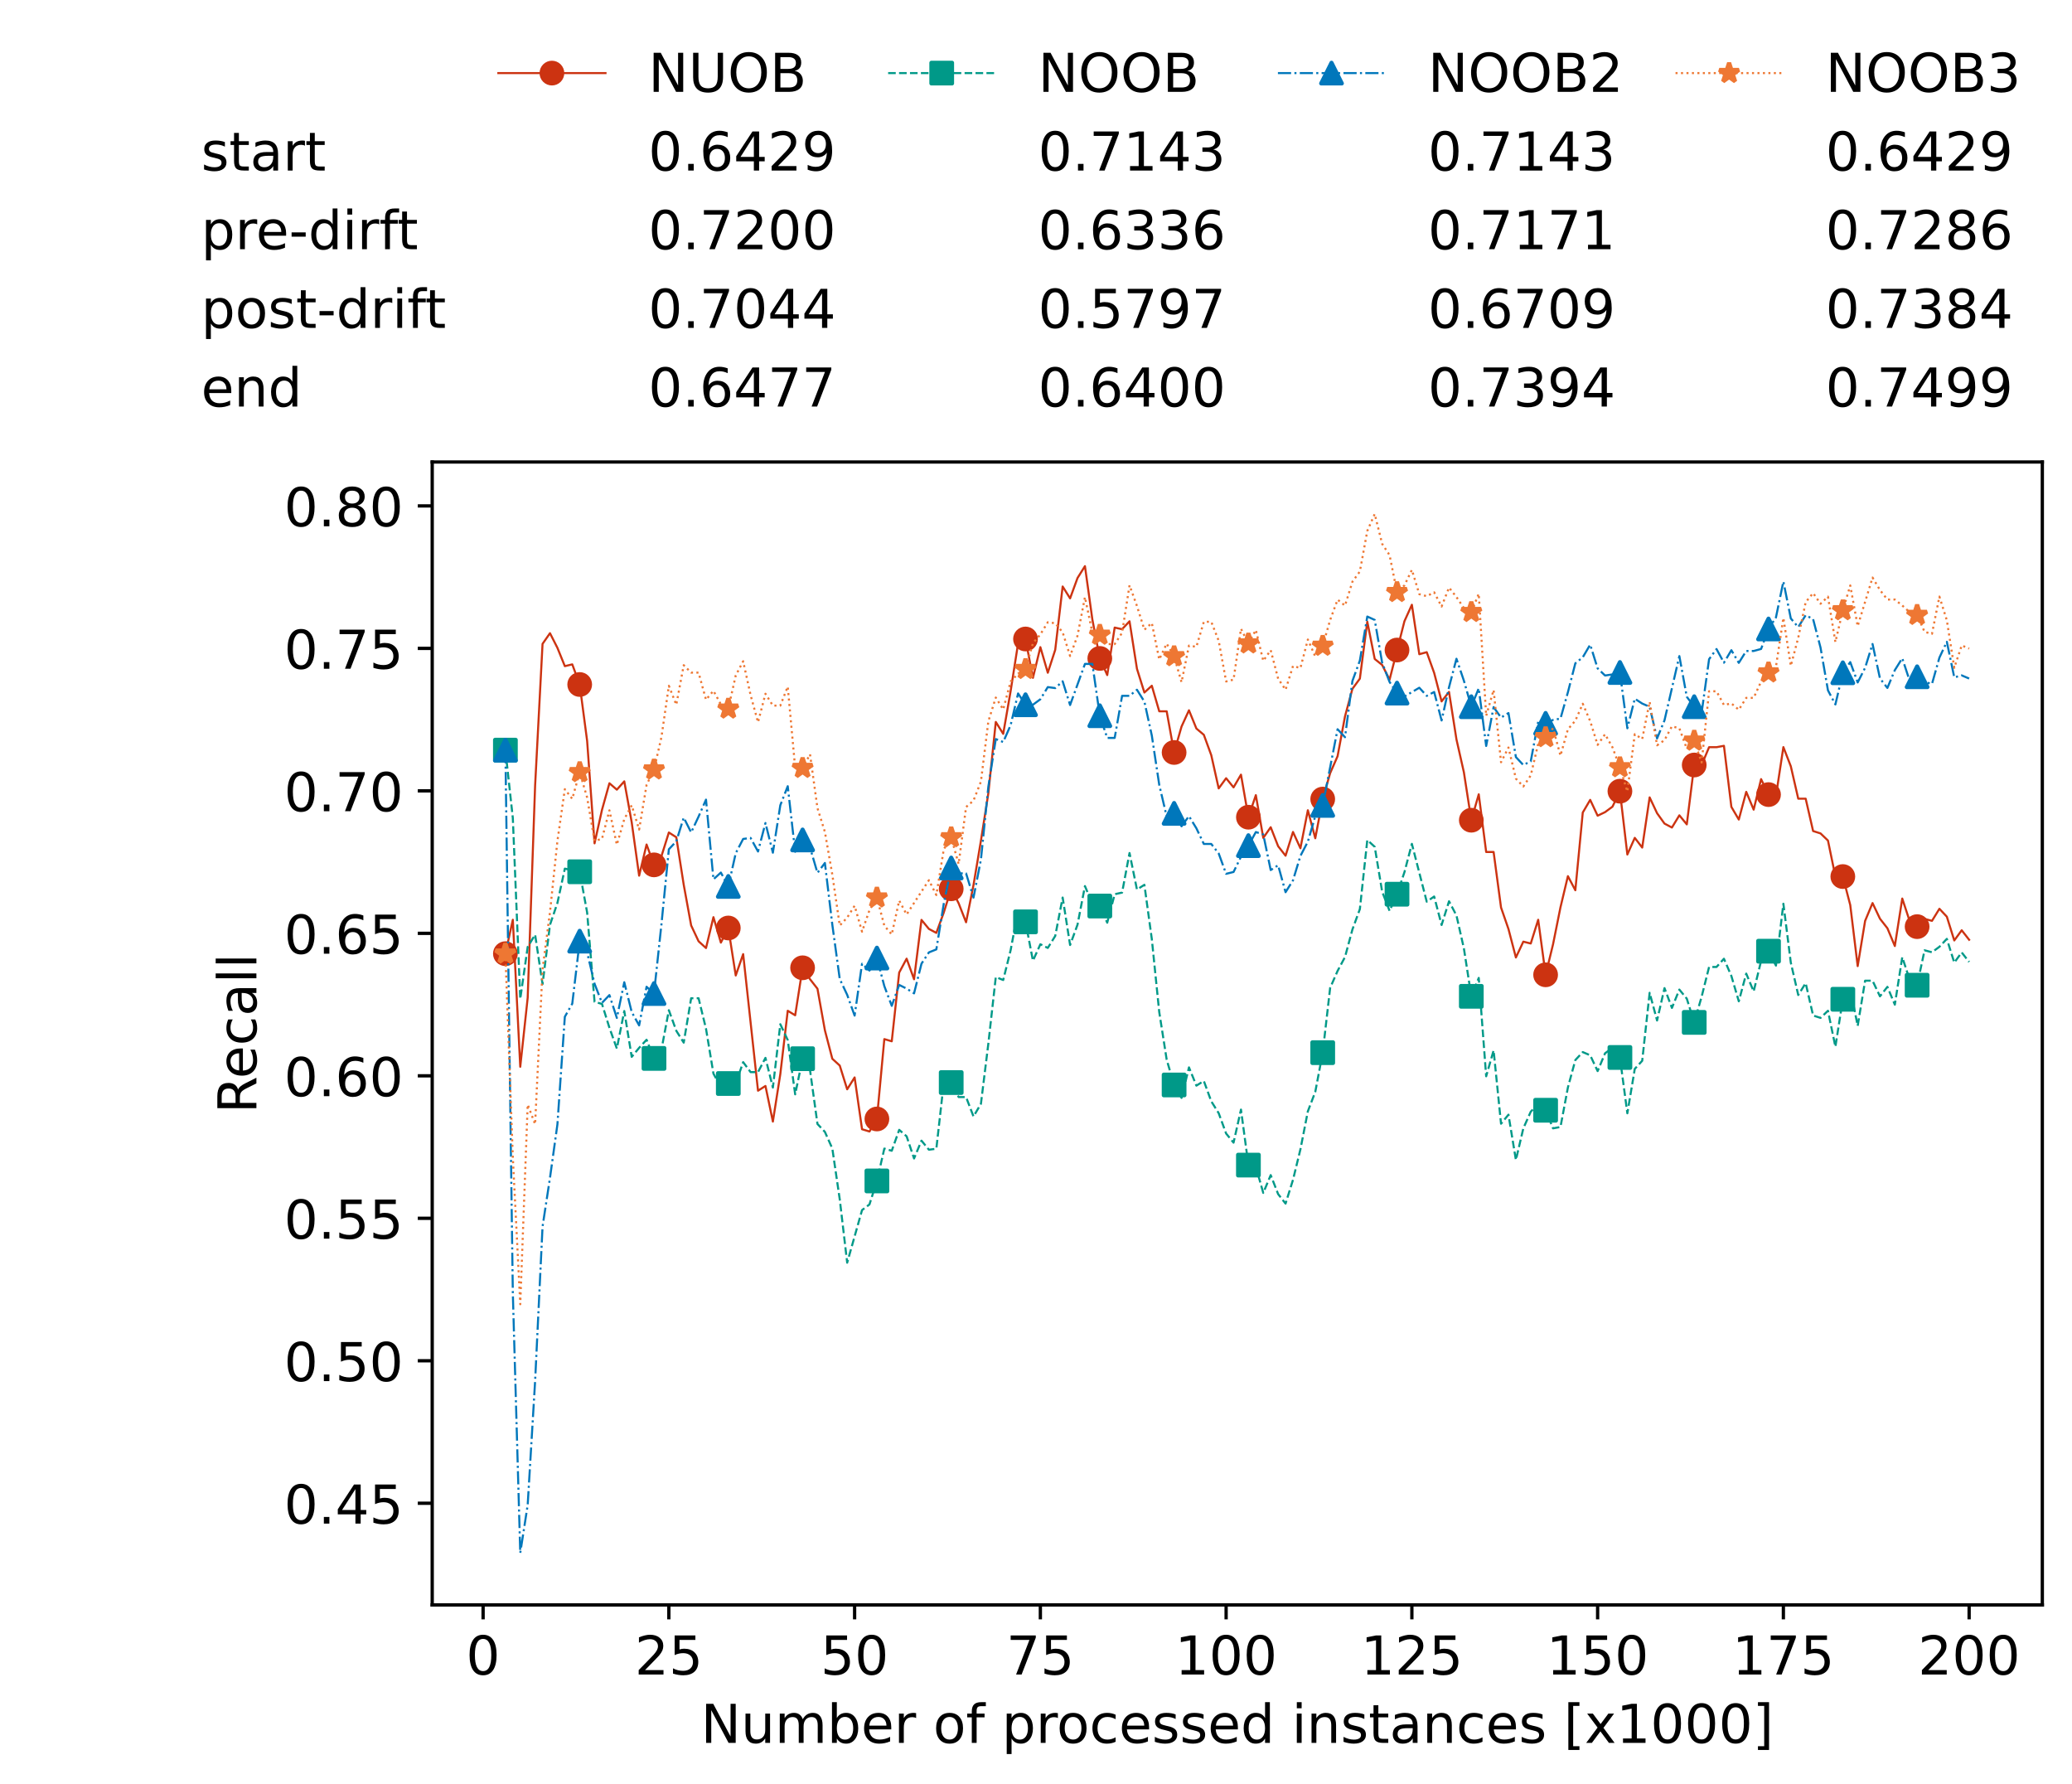 <?xml version="1.0" encoding="utf-8" standalone="no"?>
<!DOCTYPE svg PUBLIC "-//W3C//DTD SVG 1.1//EN"
  "http://www.w3.org/Graphics/SVG/1.1/DTD/svg11.dtd">
<!-- Created with matplotlib (https://matplotlib.org/) -->
<svg height="432.615pt" version="1.1" viewBox="0 0 502.65 432.615" width="502.65pt" xmlns="http://www.w3.org/2000/svg" xmlns:xlink="http://www.w3.org/1999/xlink">
 <defs>
  <style type="text/css">*{stroke-linecap:butt;stroke-linejoin:round;}</style>
 </defs>
 <g id="figure_1">
  <g id="patch_1">
   <path d="M 0 432.615 
L 502.65 432.615 
L 502.65 0 
L 0 0 
z
" style="fill:#ffffff;"/>
  </g>
  <g id="axes_1">
   <g id="patch_2">
    <path d="M 104.85 389.252 
L 495.45 389.252 
L 495.45 112.052 
L 104.85 112.052 
z
" style="fill:#ffffff;"/>
   </g>
   <g id="matplotlib.axis_1">
    <g id="xtick_1">
     <g id="line2d_1">
      <defs>
       <path d="M 0 0 
L 0 3.5 
" id="m06cf5f5fe6" style="stroke:#000000;stroke-width:0.8;"/>
      </defs>
      <g>
       <use style="stroke:#000000;stroke-width:0.8;" x="117.197" xlink:href="#m06cf5f5fe6" y="389.252"/>
      </g>
     </g>
     <g id="text_1">
      <!-- 0 -->
      <g transform="translate(113.061 406.13)scale(0.13 -0.13)">
       <defs>
        <path d="M 31.781 66.406 
Q 24.172 66.406 20.328 58.906 
Q 16.5 51.422 16.5 36.375 
Q 16.5 21.391 20.328 13.891 
Q 24.172 6.391 31.781 6.391 
Q 39.453 6.391 43.281 13.891 
Q 47.125 21.391 47.125 36.375 
Q 47.125 51.422 43.281 58.906 
Q 39.453 66.406 31.781 66.406 
z
M 31.781 74.219 
Q 44.047 74.219 50.516 64.516 
Q 56.984 54.828 56.984 36.375 
Q 56.984 17.969 50.516 8.266 
Q 44.047 -1.422 31.781 -1.422 
Q 19.531 -1.422 13.062 8.266 
Q 6.594 17.969 6.594 36.375 
Q 6.594 54.828 13.062 64.516 
Q 19.531 74.219 31.781 74.219 
z
" id="DejaVuSans-48"/>
       </defs>
       <use xlink:href="#DejaVuSans-48"/>
      </g>
     </g>
    </g>
    <g id="xtick_2">
     <g id="line2d_2">
      <g>
       <use style="stroke:#000000;stroke-width:0.8;" x="162.259" xlink:href="#m06cf5f5fe6" y="389.252"/>
      </g>
     </g>
     <g id="text_2">
      <!-- 25 -->
      <g transform="translate(153.988 406.13)scale(0.13 -0.13)">
       <defs>
        <path d="M 19.188 8.297 
L 53.609 8.297 
L 53.609 0 
L 7.328 0 
L 7.328 8.297 
Q 12.938 14.109 22.625 23.891 
Q 32.328 33.688 34.812 36.531 
Q 39.547 41.844 41.422 45.531 
Q 43.312 49.219 43.312 52.781 
Q 43.312 58.594 39.234 62.25 
Q 35.156 65.922 28.609 65.922 
Q 23.969 65.922 18.812 64.312 
Q 13.672 62.703 7.812 59.422 
L 7.812 69.391 
Q 13.766 71.781 18.938 73 
Q 24.125 74.219 28.422 74.219 
Q 39.75 74.219 46.484 68.547 
Q 53.219 62.891 53.219 53.422 
Q 53.219 48.922 51.531 44.891 
Q 49.859 40.875 45.406 35.406 
Q 44.188 33.984 37.641 27.219 
Q 31.109 20.453 19.188 8.297 
z
" id="DejaVuSans-50"/>
        <path d="M 10.797 72.906 
L 49.516 72.906 
L 49.516 64.594 
L 19.828 64.594 
L 19.828 46.734 
Q 21.969 47.469 24.109 47.828 
Q 26.266 48.188 28.422 48.188 
Q 40.625 48.188 47.75 41.5 
Q 54.891 34.812 54.891 23.391 
Q 54.891 11.625 47.562 5.094 
Q 40.234 -1.422 26.906 -1.422 
Q 22.312 -1.422 17.547 -0.641 
Q 12.797 0.141 7.719 1.703 
L 7.719 11.625 
Q 12.109 9.234 16.797 8.062 
Q 21.484 6.891 26.703 6.891 
Q 35.156 6.891 40.078 11.328 
Q 45.016 15.766 45.016 23.391 
Q 45.016 31 40.078 35.438 
Q 35.156 39.891 26.703 39.891 
Q 22.75 39.891 18.812 39.016 
Q 14.891 38.141 10.797 36.281 
z
" id="DejaVuSans-53"/>
       </defs>
       <use xlink:href="#DejaVuSans-50"/>
       <use x="63.623" xlink:href="#DejaVuSans-53"/>
      </g>
     </g>
    </g>
    <g id="xtick_3">
     <g id="line2d_3">
      <g>
       <use style="stroke:#000000;stroke-width:0.8;" x="207.322" xlink:href="#m06cf5f5fe6" y="389.252"/>
      </g>
     </g>
     <g id="text_3">
      <!-- 50 -->
      <g transform="translate(199.05 406.13)scale(0.13 -0.13)">
       <use xlink:href="#DejaVuSans-53"/>
       <use x="63.623" xlink:href="#DejaVuSans-48"/>
      </g>
     </g>
    </g>
    <g id="xtick_4">
     <g id="line2d_4">
      <g>
       <use style="stroke:#000000;stroke-width:0.8;" x="252.384" xlink:href="#m06cf5f5fe6" y="389.252"/>
      </g>
     </g>
     <g id="text_4">
      <!-- 75 -->
      <g transform="translate(244.113 406.13)scale(0.13 -0.13)">
       <defs>
        <path d="M 8.203 72.906 
L 55.078 72.906 
L 55.078 68.703 
L 28.609 0 
L 18.312 0 
L 43.219 64.594 
L 8.203 64.594 
z
" id="DejaVuSans-55"/>
       </defs>
       <use xlink:href="#DejaVuSans-55"/>
       <use x="63.623" xlink:href="#DejaVuSans-53"/>
      </g>
     </g>
    </g>
    <g id="xtick_5">
     <g id="line2d_5">
      <g>
       <use style="stroke:#000000;stroke-width:0.8;" x="297.446" xlink:href="#m06cf5f5fe6" y="389.252"/>
      </g>
     </g>
     <g id="text_5">
      <!-- 100 -->
      <g transform="translate(285.039 406.13)scale(0.13 -0.13)">
       <defs>
        <path d="M 12.406 8.297 
L 28.516 8.297 
L 28.516 63.922 
L 10.984 60.406 
L 10.984 69.391 
L 28.422 72.906 
L 38.281 72.906 
L 38.281 8.297 
L 54.391 8.297 
L 54.391 0 
L 12.406 0 
z
" id="DejaVuSans-49"/>
       </defs>
       <use xlink:href="#DejaVuSans-49"/>
       <use x="63.623" xlink:href="#DejaVuSans-48"/>
       <use x="127.246" xlink:href="#DejaVuSans-48"/>
      </g>
     </g>
    </g>
    <g id="xtick_6">
     <g id="line2d_6">
      <g>
       <use style="stroke:#000000;stroke-width:0.8;" x="342.509" xlink:href="#m06cf5f5fe6" y="389.252"/>
      </g>
     </g>
     <g id="text_6">
      <!-- 125 -->
      <g transform="translate(330.102 406.13)scale(0.13 -0.13)">
       <use xlink:href="#DejaVuSans-49"/>
       <use x="63.623" xlink:href="#DejaVuSans-50"/>
       <use x="127.246" xlink:href="#DejaVuSans-53"/>
      </g>
     </g>
    </g>
    <g id="xtick_7">
     <g id="line2d_7">
      <g>
       <use style="stroke:#000000;stroke-width:0.8;" x="387.571" xlink:href="#m06cf5f5fe6" y="389.252"/>
      </g>
     </g>
     <g id="text_7">
      <!-- 150 -->
      <g transform="translate(375.164 406.13)scale(0.13 -0.13)">
       <use xlink:href="#DejaVuSans-49"/>
       <use x="63.623" xlink:href="#DejaVuSans-53"/>
       <use x="127.246" xlink:href="#DejaVuSans-48"/>
      </g>
     </g>
    </g>
    <g id="xtick_8">
     <g id="line2d_8">
      <g>
       <use style="stroke:#000000;stroke-width:0.8;" x="432.633" xlink:href="#m06cf5f5fe6" y="389.252"/>
      </g>
     </g>
     <g id="text_8">
      <!-- 175 -->
      <g transform="translate(420.226 406.13)scale(0.13 -0.13)">
       <use xlink:href="#DejaVuSans-49"/>
       <use x="63.623" xlink:href="#DejaVuSans-55"/>
       <use x="127.246" xlink:href="#DejaVuSans-53"/>
      </g>
     </g>
    </g>
    <g id="xtick_9">
     <g id="line2d_9">
      <g>
       <use style="stroke:#000000;stroke-width:0.8;" x="477.695" xlink:href="#m06cf5f5fe6" y="389.252"/>
      </g>
     </g>
     <g id="text_9">
      <!-- 200 -->
      <g transform="translate(465.289 406.13)scale(0.13 -0.13)">
       <use xlink:href="#DejaVuSans-50"/>
       <use x="63.623" xlink:href="#DejaVuSans-48"/>
       <use x="127.246" xlink:href="#DejaVuSans-48"/>
      </g>
     </g>
    </g>
    <g id="text_10">
     <!-- Number of processed instances [x1000] -->
     <g transform="translate(170.025 422.711)scale(0.13 -0.13)">
      <defs>
       <path d="M 9.812 72.906 
L 23.094 72.906 
L 55.422 11.922 
L 55.422 72.906 
L 64.984 72.906 
L 64.984 0 
L 51.703 0 
L 19.391 60.984 
L 19.391 0 
L 9.812 0 
z
" id="DejaVuSans-78"/>
       <path d="M 8.5 21.578 
L 8.5 54.688 
L 17.484 54.688 
L 17.484 21.922 
Q 17.484 14.156 20.5 10.266 
Q 23.531 6.391 29.594 6.391 
Q 36.859 6.391 41.078 11.031 
Q 45.312 15.672 45.312 23.688 
L 45.312 54.688 
L 54.297 54.688 
L 54.297 0 
L 45.312 0 
L 45.312 8.406 
Q 42.047 3.422 37.719 1 
Q 33.406 -1.422 27.688 -1.422 
Q 18.266 -1.422 13.375 4.438 
Q 8.5 10.297 8.5 21.578 
z
M 31.109 56 
z
" id="DejaVuSans-117"/>
       <path d="M 52 44.188 
Q 55.375 50.25 60.062 53.125 
Q 64.75 56 71.094 56 
Q 79.641 56 84.281 50.016 
Q 88.922 44.047 88.922 33.016 
L 88.922 0 
L 79.891 0 
L 79.891 32.719 
Q 79.891 40.578 77.094 44.375 
Q 74.312 48.188 68.609 48.188 
Q 61.625 48.188 57.562 43.547 
Q 53.516 38.922 53.516 30.906 
L 53.516 0 
L 44.484 0 
L 44.484 32.719 
Q 44.484 40.625 41.703 44.406 
Q 38.922 48.188 33.109 48.188 
Q 26.219 48.188 22.156 43.531 
Q 18.109 38.875 18.109 30.906 
L 18.109 0 
L 9.078 0 
L 9.078 54.688 
L 18.109 54.688 
L 18.109 46.188 
Q 21.188 51.219 25.484 53.609 
Q 29.781 56 35.688 56 
Q 41.656 56 45.828 52.969 
Q 50 49.953 52 44.188 
z
" id="DejaVuSans-109"/>
       <path d="M 48.688 27.297 
Q 48.688 37.203 44.609 42.844 
Q 40.531 48.484 33.406 48.484 
Q 26.266 48.484 22.188 42.844 
Q 18.109 37.203 18.109 27.297 
Q 18.109 17.391 22.188 11.75 
Q 26.266 6.109 33.406 6.109 
Q 40.531 6.109 44.609 11.75 
Q 48.688 17.391 48.688 27.297 
z
M 18.109 46.391 
Q 20.953 51.266 25.266 53.625 
Q 29.594 56 35.594 56 
Q 45.562 56 51.781 48.094 
Q 58.016 40.188 58.016 27.297 
Q 58.016 14.406 51.781 6.484 
Q 45.562 -1.422 35.594 -1.422 
Q 29.594 -1.422 25.266 0.953 
Q 20.953 3.328 18.109 8.203 
L 18.109 0 
L 9.078 0 
L 9.078 75.984 
L 18.109 75.984 
z
" id="DejaVuSans-98"/>
       <path d="M 56.203 29.594 
L 56.203 25.203 
L 14.891 25.203 
Q 15.484 15.922 20.484 11.062 
Q 25.484 6.203 34.422 6.203 
Q 39.594 6.203 44.453 7.469 
Q 49.312 8.734 54.109 11.281 
L 54.109 2.781 
Q 49.266 0.734 44.188 -0.344 
Q 39.109 -1.422 33.891 -1.422 
Q 20.797 -1.422 13.156 6.188 
Q 5.516 13.812 5.516 26.812 
Q 5.516 40.234 12.766 48.109 
Q 20.016 56 32.328 56 
Q 43.359 56 49.781 48.891 
Q 56.203 41.797 56.203 29.594 
z
M 47.219 32.234 
Q 47.125 39.594 43.094 43.984 
Q 39.062 48.391 32.422 48.391 
Q 24.906 48.391 20.391 44.141 
Q 15.875 39.891 15.188 32.172 
z
" id="DejaVuSans-101"/>
       <path d="M 41.109 46.297 
Q 39.594 47.172 37.812 47.578 
Q 36.031 48 33.891 48 
Q 26.266 48 22.188 43.047 
Q 18.109 38.094 18.109 28.812 
L 18.109 0 
L 9.078 0 
L 9.078 54.688 
L 18.109 54.688 
L 18.109 46.188 
Q 20.953 51.172 25.484 53.578 
Q 30.031 56 36.531 56 
Q 37.453 56 38.578 55.875 
Q 39.703 55.766 41.062 55.516 
z
" id="DejaVuSans-114"/>
       <path id="DejaVuSans-32"/>
       <path d="M 30.609 48.391 
Q 23.391 48.391 19.188 42.75 
Q 14.984 37.109 14.984 27.297 
Q 14.984 17.484 19.156 11.844 
Q 23.344 6.203 30.609 6.203 
Q 37.797 6.203 41.984 11.859 
Q 46.188 17.531 46.188 27.297 
Q 46.188 37.016 41.984 42.703 
Q 37.797 48.391 30.609 48.391 
z
M 30.609 56 
Q 42.328 56 49.016 48.375 
Q 55.719 40.766 55.719 27.297 
Q 55.719 13.875 49.016 6.219 
Q 42.328 -1.422 30.609 -1.422 
Q 18.844 -1.422 12.172 6.219 
Q 5.516 13.875 5.516 27.297 
Q 5.516 40.766 12.172 48.375 
Q 18.844 56 30.609 56 
z
" id="DejaVuSans-111"/>
       <path d="M 37.109 75.984 
L 37.109 68.5 
L 28.516 68.5 
Q 23.688 68.5 21.797 66.547 
Q 19.922 64.594 19.922 59.516 
L 19.922 54.688 
L 34.719 54.688 
L 34.719 47.703 
L 19.922 47.703 
L 19.922 0 
L 10.891 0 
L 10.891 47.703 
L 2.297 47.703 
L 2.297 54.688 
L 10.891 54.688 
L 10.891 58.5 
Q 10.891 67.625 15.141 71.797 
Q 19.391 75.984 28.609 75.984 
z
" id="DejaVuSans-102"/>
       <path d="M 18.109 8.203 
L 18.109 -20.797 
L 9.078 -20.797 
L 9.078 54.688 
L 18.109 54.688 
L 18.109 46.391 
Q 20.953 51.266 25.266 53.625 
Q 29.594 56 35.594 56 
Q 45.562 56 51.781 48.094 
Q 58.016 40.188 58.016 27.297 
Q 58.016 14.406 51.781 6.484 
Q 45.562 -1.422 35.594 -1.422 
Q 29.594 -1.422 25.266 0.953 
Q 20.953 3.328 18.109 8.203 
z
M 48.688 27.297 
Q 48.688 37.203 44.609 42.844 
Q 40.531 48.484 33.406 48.484 
Q 26.266 48.484 22.188 42.844 
Q 18.109 37.203 18.109 27.297 
Q 18.109 17.391 22.188 11.75 
Q 26.266 6.109 33.406 6.109 
Q 40.531 6.109 44.609 11.75 
Q 48.688 17.391 48.688 27.297 
z
" id="DejaVuSans-112"/>
       <path d="M 48.781 52.594 
L 48.781 44.188 
Q 44.969 46.297 41.141 47.344 
Q 37.312 48.391 33.406 48.391 
Q 24.656 48.391 19.812 42.844 
Q 14.984 37.312 14.984 27.297 
Q 14.984 17.281 19.812 11.734 
Q 24.656 6.203 33.406 6.203 
Q 37.312 6.203 41.141 7.25 
Q 44.969 8.297 48.781 10.406 
L 48.781 2.094 
Q 45.016 0.344 40.984 -0.531 
Q 36.969 -1.422 32.422 -1.422 
Q 20.062 -1.422 12.781 6.344 
Q 5.516 14.109 5.516 27.297 
Q 5.516 40.672 12.859 48.328 
Q 20.219 56 33.016 56 
Q 37.156 56 41.109 55.141 
Q 45.062 54.297 48.781 52.594 
z
" id="DejaVuSans-99"/>
       <path d="M 44.281 53.078 
L 44.281 44.578 
Q 40.484 46.531 36.375 47.5 
Q 32.281 48.484 27.875 48.484 
Q 21.188 48.484 17.844 46.438 
Q 14.5 44.391 14.5 40.281 
Q 14.5 37.156 16.891 35.375 
Q 19.281 33.594 26.516 31.984 
L 29.594 31.297 
Q 39.156 29.25 43.188 25.516 
Q 47.219 21.781 47.219 15.094 
Q 47.219 7.469 41.188 3.016 
Q 35.156 -1.422 24.609 -1.422 
Q 20.219 -1.422 15.453 -0.562 
Q 10.688 0.297 5.422 2 
L 5.422 11.281 
Q 10.406 8.688 15.234 7.391 
Q 20.062 6.109 24.812 6.109 
Q 31.156 6.109 34.562 8.281 
Q 37.984 10.453 37.984 14.406 
Q 37.984 18.062 35.516 20.016 
Q 33.062 21.969 24.703 23.781 
L 21.578 24.516 
Q 13.234 26.266 9.516 29.906 
Q 5.812 33.547 5.812 39.891 
Q 5.812 47.609 11.281 51.797 
Q 16.75 56 26.812 56 
Q 31.781 56 36.172 55.266 
Q 40.578 54.547 44.281 53.078 
z
" id="DejaVuSans-115"/>
       <path d="M 45.406 46.391 
L 45.406 75.984 
L 54.391 75.984 
L 54.391 0 
L 45.406 0 
L 45.406 8.203 
Q 42.578 3.328 38.25 0.953 
Q 33.938 -1.422 27.875 -1.422 
Q 17.969 -1.422 11.734 6.484 
Q 5.516 14.406 5.516 27.297 
Q 5.516 40.188 11.734 48.094 
Q 17.969 56 27.875 56 
Q 33.938 56 38.25 53.625 
Q 42.578 51.266 45.406 46.391 
z
M 14.797 27.297 
Q 14.797 17.391 18.875 11.75 
Q 22.953 6.109 30.078 6.109 
Q 37.203 6.109 41.297 11.75 
Q 45.406 17.391 45.406 27.297 
Q 45.406 37.203 41.297 42.844 
Q 37.203 48.484 30.078 48.484 
Q 22.953 48.484 18.875 42.844 
Q 14.797 37.203 14.797 27.297 
z
" id="DejaVuSans-100"/>
       <path d="M 9.422 54.688 
L 18.406 54.688 
L 18.406 0 
L 9.422 0 
z
M 9.422 75.984 
L 18.406 75.984 
L 18.406 64.594 
L 9.422 64.594 
z
" id="DejaVuSans-105"/>
       <path d="M 54.891 33.016 
L 54.891 0 
L 45.906 0 
L 45.906 32.719 
Q 45.906 40.484 42.875 44.328 
Q 39.844 48.188 33.797 48.188 
Q 26.516 48.188 22.312 43.547 
Q 18.109 38.922 18.109 30.906 
L 18.109 0 
L 9.078 0 
L 9.078 54.688 
L 18.109 54.688 
L 18.109 46.188 
Q 21.344 51.125 25.703 53.562 
Q 30.078 56 35.797 56 
Q 45.219 56 50.047 50.172 
Q 54.891 44.344 54.891 33.016 
z
" id="DejaVuSans-110"/>
       <path d="M 18.312 70.219 
L 18.312 54.688 
L 36.812 54.688 
L 36.812 47.703 
L 18.312 47.703 
L 18.312 18.016 
Q 18.312 11.328 20.141 9.422 
Q 21.969 7.516 27.594 7.516 
L 36.812 7.516 
L 36.812 0 
L 27.594 0 
Q 17.188 0 13.234 3.875 
Q 9.281 7.766 9.281 18.016 
L 9.281 47.703 
L 2.688 47.703 
L 2.688 54.688 
L 9.281 54.688 
L 9.281 70.219 
z
" id="DejaVuSans-116"/>
       <path d="M 34.281 27.484 
Q 23.391 27.484 19.188 25 
Q 14.984 22.516 14.984 16.5 
Q 14.984 11.719 18.141 8.906 
Q 21.297 6.109 26.703 6.109 
Q 34.188 6.109 38.703 11.406 
Q 43.219 16.703 43.219 25.484 
L 43.219 27.484 
z
M 52.203 31.203 
L 52.203 0 
L 43.219 0 
L 43.219 8.297 
Q 40.141 3.328 35.547 0.953 
Q 30.953 -1.422 24.312 -1.422 
Q 15.922 -1.422 10.953 3.297 
Q 6 8.016 6 15.922 
Q 6 25.141 12.172 29.828 
Q 18.359 34.516 30.609 34.516 
L 43.219 34.516 
L 43.219 35.406 
Q 43.219 41.609 39.141 45 
Q 35.062 48.391 27.688 48.391 
Q 23 48.391 18.547 47.266 
Q 14.109 46.141 10.016 43.891 
L 10.016 52.203 
Q 14.938 54.109 19.578 55.047 
Q 24.219 56 28.609 56 
Q 40.484 56 46.344 49.844 
Q 52.203 43.703 52.203 31.203 
z
" id="DejaVuSans-97"/>
       <path d="M 8.594 75.984 
L 29.297 75.984 
L 29.297 69 
L 17.578 69 
L 17.578 -6.203 
L 29.297 -6.203 
L 29.297 -13.188 
L 8.594 -13.188 
z
" id="DejaVuSans-91"/>
       <path d="M 54.891 54.688 
L 35.109 28.078 
L 55.906 0 
L 45.312 0 
L 29.391 21.484 
L 13.484 0 
L 2.875 0 
L 24.125 28.609 
L 4.688 54.688 
L 15.281 54.688 
L 29.781 35.203 
L 44.281 54.688 
z
" id="DejaVuSans-120"/>
       <path d="M 30.422 75.984 
L 30.422 -13.188 
L 9.719 -13.188 
L 9.719 -6.203 
L 21.391 -6.203 
L 21.391 69 
L 9.719 69 
L 9.719 75.984 
z
" id="DejaVuSans-93"/>
      </defs>
      <use xlink:href="#DejaVuSans-78"/>
      <use x="74.805" xlink:href="#DejaVuSans-117"/>
      <use x="138.184" xlink:href="#DejaVuSans-109"/>
      <use x="235.596" xlink:href="#DejaVuSans-98"/>
      <use x="299.072" xlink:href="#DejaVuSans-101"/>
      <use x="360.596" xlink:href="#DejaVuSans-114"/>
      <use x="401.709" xlink:href="#DejaVuSans-32"/>
      <use x="433.496" xlink:href="#DejaVuSans-111"/>
      <use x="494.678" xlink:href="#DejaVuSans-102"/>
      <use x="529.883" xlink:href="#DejaVuSans-32"/>
      <use x="561.67" xlink:href="#DejaVuSans-112"/>
      <use x="625.146" xlink:href="#DejaVuSans-114"/>
      <use x="664.01" xlink:href="#DejaVuSans-111"/>
      <use x="725.191" xlink:href="#DejaVuSans-99"/>
      <use x="780.172" xlink:href="#DejaVuSans-101"/>
      <use x="841.695" xlink:href="#DejaVuSans-115"/>
      <use x="893.795" xlink:href="#DejaVuSans-115"/>
      <use x="945.895" xlink:href="#DejaVuSans-101"/>
      <use x="1007.418" xlink:href="#DejaVuSans-100"/>
      <use x="1070.895" xlink:href="#DejaVuSans-32"/>
      <use x="1102.682" xlink:href="#DejaVuSans-105"/>
      <use x="1130.465" xlink:href="#DejaVuSans-110"/>
      <use x="1193.844" xlink:href="#DejaVuSans-115"/>
      <use x="1245.943" xlink:href="#DejaVuSans-116"/>
      <use x="1285.152" xlink:href="#DejaVuSans-97"/>
      <use x="1346.432" xlink:href="#DejaVuSans-110"/>
      <use x="1409.811" xlink:href="#DejaVuSans-99"/>
      <use x="1464.791" xlink:href="#DejaVuSans-101"/>
      <use x="1526.314" xlink:href="#DejaVuSans-115"/>
      <use x="1578.414" xlink:href="#DejaVuSans-32"/>
      <use x="1610.201" xlink:href="#DejaVuSans-91"/>
      <use x="1649.215" xlink:href="#DejaVuSans-120"/>
      <use x="1708.395" xlink:href="#DejaVuSans-49"/>
      <use x="1772.018" xlink:href="#DejaVuSans-48"/>
      <use x="1835.641" xlink:href="#DejaVuSans-48"/>
      <use x="1899.264" xlink:href="#DejaVuSans-48"/>
      <use x="1962.887" xlink:href="#DejaVuSans-93"/>
     </g>
    </g>
   </g>
   <g id="matplotlib.axis_2">
    <g id="ytick_1">
     <g id="line2d_10">
      <defs>
       <path d="M 0 0 
L -3.5 0 
" id="me20f4d4f4d" style="stroke:#000000;stroke-width:0.8;"/>
      </defs>
      <g>
       <use style="stroke:#000000;stroke-width:0.8;" x="104.85" xlink:href="#me20f4d4f4d" y="364.585"/>
      </g>
     </g>
     <g id="text_11">
      <!-- 0.45 -->
      <g transform="translate(68.905 369.524)scale(0.13 -0.13)">
       <defs>
        <path d="M 10.688 12.406 
L 21 12.406 
L 21 0 
L 10.688 0 
z
" id="DejaVuSans-46"/>
        <path d="M 37.797 64.312 
L 12.891 25.391 
L 37.797 25.391 
z
M 35.203 72.906 
L 47.609 72.906 
L 47.609 25.391 
L 58.016 25.391 
L 58.016 17.188 
L 47.609 17.188 
L 47.609 0 
L 37.797 0 
L 37.797 17.188 
L 4.891 17.188 
L 4.891 26.703 
z
" id="DejaVuSans-52"/>
       </defs>
       <use xlink:href="#DejaVuSans-48"/>
       <use x="63.623" xlink:href="#DejaVuSans-46"/>
       <use x="95.41" xlink:href="#DejaVuSans-52"/>
       <use x="159.033" xlink:href="#DejaVuSans-53"/>
      </g>
     </g>
    </g>
    <g id="ytick_2">
     <g id="line2d_11">
      <g>
       <use style="stroke:#000000;stroke-width:0.8;" x="104.85" xlink:href="#me20f4d4f4d" y="330.03"/>
      </g>
     </g>
     <g id="text_12">
      <!-- 0.50 -->
      <g transform="translate(68.905 334.969)scale(0.13 -0.13)">
       <use xlink:href="#DejaVuSans-48"/>
       <use x="63.623" xlink:href="#DejaVuSans-46"/>
       <use x="95.41" xlink:href="#DejaVuSans-53"/>
       <use x="159.033" xlink:href="#DejaVuSans-48"/>
      </g>
     </g>
    </g>
    <g id="ytick_3">
     <g id="line2d_12">
      <g>
       <use style="stroke:#000000;stroke-width:0.8;" x="104.85" xlink:href="#me20f4d4f4d" y="295.475"/>
      </g>
     </g>
     <g id="text_13">
      <!-- 0.55 -->
      <g transform="translate(68.905 300.414)scale(0.13 -0.13)">
       <use xlink:href="#DejaVuSans-48"/>
       <use x="63.623" xlink:href="#DejaVuSans-46"/>
       <use x="95.41" xlink:href="#DejaVuSans-53"/>
       <use x="159.033" xlink:href="#DejaVuSans-53"/>
      </g>
     </g>
    </g>
    <g id="ytick_4">
     <g id="line2d_13">
      <g>
       <use style="stroke:#000000;stroke-width:0.8;" x="104.85" xlink:href="#me20f4d4f4d" y="260.92"/>
      </g>
     </g>
     <g id="text_14">
      <!-- 0.60 -->
      <g transform="translate(68.905 265.859)scale(0.13 -0.13)">
       <defs>
        <path d="M 33.016 40.375 
Q 26.375 40.375 22.484 35.828 
Q 18.609 31.297 18.609 23.391 
Q 18.609 15.531 22.484 10.953 
Q 26.375 6.391 33.016 6.391 
Q 39.656 6.391 43.531 10.953 
Q 47.406 15.531 47.406 23.391 
Q 47.406 31.297 43.531 35.828 
Q 39.656 40.375 33.016 40.375 
z
M 52.594 71.297 
L 52.594 62.312 
Q 48.875 64.062 45.094 64.984 
Q 41.312 65.922 37.594 65.922 
Q 27.828 65.922 22.672 59.328 
Q 17.531 52.734 16.797 39.406 
Q 19.672 43.656 24.016 45.922 
Q 28.375 48.188 33.594 48.188 
Q 44.578 48.188 50.953 41.516 
Q 57.328 34.859 57.328 23.391 
Q 57.328 12.156 50.688 5.359 
Q 44.047 -1.422 33.016 -1.422 
Q 20.359 -1.422 13.672 8.266 
Q 6.984 17.969 6.984 36.375 
Q 6.984 53.656 15.188 63.938 
Q 23.391 74.219 37.203 74.219 
Q 40.922 74.219 44.703 73.484 
Q 48.484 72.75 52.594 71.297 
z
" id="DejaVuSans-54"/>
       </defs>
       <use xlink:href="#DejaVuSans-48"/>
       <use x="63.623" xlink:href="#DejaVuSans-46"/>
       <use x="95.41" xlink:href="#DejaVuSans-54"/>
       <use x="159.033" xlink:href="#DejaVuSans-48"/>
      </g>
     </g>
    </g>
    <g id="ytick_5">
     <g id="line2d_14">
      <g>
       <use style="stroke:#000000;stroke-width:0.8;" x="104.85" xlink:href="#me20f4d4f4d" y="226.365"/>
      </g>
     </g>
     <g id="text_15">
      <!-- 0.65 -->
      <g transform="translate(68.905 231.304)scale(0.13 -0.13)">
       <use xlink:href="#DejaVuSans-48"/>
       <use x="63.623" xlink:href="#DejaVuSans-46"/>
       <use x="95.41" xlink:href="#DejaVuSans-54"/>
       <use x="159.033" xlink:href="#DejaVuSans-53"/>
      </g>
     </g>
    </g>
    <g id="ytick_6">
     <g id="line2d_15">
      <g>
       <use style="stroke:#000000;stroke-width:0.8;" x="104.85" xlink:href="#me20f4d4f4d" y="191.81"/>
      </g>
     </g>
     <g id="text_16">
      <!-- 0.70 -->
      <g transform="translate(68.905 196.749)scale(0.13 -0.13)">
       <use xlink:href="#DejaVuSans-48"/>
       <use x="63.623" xlink:href="#DejaVuSans-46"/>
       <use x="95.41" xlink:href="#DejaVuSans-55"/>
       <use x="159.033" xlink:href="#DejaVuSans-48"/>
      </g>
     </g>
    </g>
    <g id="ytick_7">
     <g id="line2d_16">
      <g>
       <use style="stroke:#000000;stroke-width:0.8;" x="104.85" xlink:href="#me20f4d4f4d" y="157.255"/>
      </g>
     </g>
     <g id="text_17">
      <!-- 0.75 -->
      <g transform="translate(68.905 162.194)scale(0.13 -0.13)">
       <use xlink:href="#DejaVuSans-48"/>
       <use x="63.623" xlink:href="#DejaVuSans-46"/>
       <use x="95.41" xlink:href="#DejaVuSans-55"/>
       <use x="159.033" xlink:href="#DejaVuSans-53"/>
      </g>
     </g>
    </g>
    <g id="ytick_8">
     <g id="line2d_17">
      <g>
       <use style="stroke:#000000;stroke-width:0.8;" x="104.85" xlink:href="#me20f4d4f4d" y="122.7"/>
      </g>
     </g>
     <g id="text_18">
      <!-- 0.80 -->
      <g transform="translate(68.905 127.639)scale(0.13 -0.13)">
       <defs>
        <path d="M 31.781 34.625 
Q 24.75 34.625 20.719 30.859 
Q 16.703 27.094 16.703 20.516 
Q 16.703 13.922 20.719 10.156 
Q 24.75 6.391 31.781 6.391 
Q 38.812 6.391 42.859 10.172 
Q 46.922 13.969 46.922 20.516 
Q 46.922 27.094 42.891 30.859 
Q 38.875 34.625 31.781 34.625 
z
M 21.922 38.812 
Q 15.578 40.375 12.031 44.719 
Q 8.5 49.078 8.5 55.328 
Q 8.5 64.062 14.719 69.141 
Q 20.953 74.219 31.781 74.219 
Q 42.672 74.219 48.875 69.141 
Q 55.078 64.062 55.078 55.328 
Q 55.078 49.078 51.531 44.719 
Q 48 40.375 41.703 38.812 
Q 48.828 37.156 52.797 32.312 
Q 56.781 27.484 56.781 20.516 
Q 56.781 9.906 50.312 4.234 
Q 43.844 -1.422 31.781 -1.422 
Q 19.734 -1.422 13.25 4.234 
Q 6.781 9.906 6.781 20.516 
Q 6.781 27.484 10.781 32.312 
Q 14.797 37.156 21.922 38.812 
z
M 18.312 54.391 
Q 18.312 48.734 21.844 45.562 
Q 25.391 42.391 31.781 42.391 
Q 38.141 42.391 41.719 45.562 
Q 45.312 48.734 45.312 54.391 
Q 45.312 60.062 41.719 63.234 
Q 38.141 66.406 31.781 66.406 
Q 25.391 66.406 21.844 63.234 
Q 18.312 60.062 18.312 54.391 
z
" id="DejaVuSans-56"/>
       </defs>
       <use xlink:href="#DejaVuSans-48"/>
       <use x="63.623" xlink:href="#DejaVuSans-46"/>
       <use x="95.41" xlink:href="#DejaVuSans-56"/>
       <use x="159.033" xlink:href="#DejaVuSans-48"/>
      </g>
     </g>
    </g>
    <g id="text_19">
     <!-- Recall -->
     <g transform="translate(62.201 270.044)rotate(-90)scale(0.13 -0.13)">
      <defs>
       <path d="M 44.391 34.188 
Q 47.562 33.109 50.562 29.594 
Q 53.562 26.078 56.594 19.922 
L 66.609 0 
L 56 0 
L 46.688 18.703 
Q 43.062 26.031 39.672 28.422 
Q 36.281 30.812 30.422 30.812 
L 19.672 30.812 
L 19.672 0 
L 9.812 0 
L 9.812 72.906 
L 32.078 72.906 
Q 44.578 72.906 50.734 67.672 
Q 56.891 62.453 56.891 51.906 
Q 56.891 45.016 53.688 40.469 
Q 50.484 35.938 44.391 34.188 
z
M 19.672 64.797 
L 19.672 38.922 
L 32.078 38.922 
Q 39.203 38.922 42.844 42.219 
Q 46.484 45.516 46.484 51.906 
Q 46.484 58.297 42.844 61.547 
Q 39.203 64.797 32.078 64.797 
z
" id="DejaVuSans-82"/>
       <path d="M 9.422 75.984 
L 18.406 75.984 
L 18.406 0 
L 9.422 0 
z
" id="DejaVuSans-108"/>
      </defs>
      <use xlink:href="#DejaVuSans-82"/>
      <use x="64.982" xlink:href="#DejaVuSans-101"/>
      <use x="126.506" xlink:href="#DejaVuSans-99"/>
      <use x="181.486" xlink:href="#DejaVuSans-97"/>
      <use x="242.766" xlink:href="#DejaVuSans-108"/>
      <use x="270.549" xlink:href="#DejaVuSans-108"/>
     </g>
    </g>
   </g>
   <g id="line2d_18"/>
   <g id="line2d_19"/>
   <g id="line2d_20"/>
   <g id="line2d_21"/>
   <g id="line2d_22"/>
   <g id="line2d_23">
    <path clip-path="url(#pdc6e754e60)" d="M 122.605 231.301 
L 124.407 223.074 
L 126.21 258.726 
L 128.012 241.997 
L 129.815 190.494 
L 131.617 156.158 
L 133.419 153.572 
L 135.222 157.118 
L 137.024 161.563 
L 138.827 161.132 
L 140.629 166.016 
L 142.432 179.683 
L 144.234 204.539 
L 146.037 196.415 
L 147.839 189.965 
L 149.642 191.52 
L 151.444 189.504 
L 153.247 199.444 
L 155.049 212.38 
L 156.852 204.824 
L 158.654 209.76 
L 160.457 207.666 
L 162.259 201.907 
L 164.062 203.059 
L 165.864 214.577 
L 167.667 224.45 
L 169.469 228.29 
L 171.272 229.935 
L 173.074 222.444 
L 174.877 228.615 
L 176.679 225.07 
L 178.482 236.589 
L 180.284 231.406 
L 183.889 264.534 
L 185.692 263.382 
L 187.494 272.021 
L 189.297 260.502 
L 191.099 245.145 
L 192.902 246.242 
L 194.704 234.723 
L 196.507 237.495 
L 198.309 239.799 
L 200.112 249.877 
L 201.914 256.788 
L 203.717 258.434 
L 205.519 264.193 
L 207.322 261.313 
L 209.124 273.879 
L 210.927 274.427 
L 212.729 271.389 
L 214.532 252.018 
L 216.334 252.549 
L 218.137 235.876 
L 219.939 232.51 
L 221.742 237.501 
L 223.544 223.103 
L 225.347 225.297 
L 227.149 226.257 
L 228.952 221.321 
L 230.754 215.562 
L 232.557 219.073 
L 234.359 223.68 
L 236.162 214.649 
L 237.964 203.898 
L 239.767 192.38 
L 241.569 175.102 
L 243.372 177.982 
L 245.174 167.591 
L 246.976 156.073 
L 248.779 154.976 
L 250.581 164.4 
L 252.384 156.957 
L 254.186 163.16 
L 255.989 157.602 
L 257.791 142.244 
L 259.594 145.124 
L 261.396 140.187 
L 263.199 137.308 
L 265.001 150.266 
L 266.804 159.69 
L 268.606 163.729 
L 270.409 152.21 
L 272.211 152.603 
L 274.014 150.683 
L 275.816 162.202 
L 277.619 167.961 
L 279.421 166.315 
L 281.224 172.517 
L 283.026 172.517 
L 284.829 182.5 
L 286.631 176.217 
L 288.434 172.268 
L 290.236 176.698 
L 292.039 178.217 
L 293.841 183.154 
L 295.644 191.216 
L 297.446 188.748 
L 299.249 190.963 
L 301.051 187.878 
L 302.854 198.2 
L 304.656 192.852 
L 306.459 203.218 
L 308.261 200.627 
L 310.064 205.234 
L 311.866 207.538 
L 313.669 201.779 
L 315.471 205.728 
L 317.274 196.513 
L 319.076 203.306 
L 320.879 193.803 
L 322.681 187.521 
L 324.484 183.407 
L 326.286 173.741 
L 328.089 167.062 
L 329.891 164.594 
L 331.694 150.772 
L 333.496 159.822 
L 335.299 161.272 
L 337.101 164.837 
L 340.706 150.664 
L 342.509 146.677 
L 344.311 158.669 
L 346.114 158.176 
L 347.916 163.202 
L 349.719 170.113 
L 351.521 167.809 
L 353.324 179.328 
L 355.126 187.302 
L 356.928 198.931 
L 358.731 192.648 
L 360.533 206.635 
L 362.336 206.635 
L 364.138 220.101 
L 365.941 225.312 
L 367.743 232.223 
L 369.546 228.383 
L 371.348 228.832 
L 373.151 223.073 
L 374.953 236.424 
L 376.756 229.019 
L 378.558 220.048 
L 380.361 212.498 
L 382.163 215.916 
L 383.966 197.067 
L 385.768 193.996 
L 387.571 197.835 
L 389.373 196.972 
L 391.176 195.642 
L 392.978 191.89 
L 394.781 207.248 
L 396.583 203.209 
L 398.386 205.565 
L 400.188 193.392 
L 401.991 197.231 
L 403.793 199.745 
L 405.596 200.704 
L 407.398 197.743 
L 409.201 199.937 
L 411.003 185.539 
L 412.806 185.539 
L 414.608 181.219 
L 416.411 181.219 
L 418.213 180.887 
L 420.016 195.696 
L 421.818 198.768 
L 423.621 192.049 
L 425.423 196.368 
L 427.226 188.964 
L 429.028 192.716 
L 430.831 193.065 
L 432.633 181.198 
L 434.436 185.849 
L 436.238 193.703 
L 438.041 193.703 
L 439.843 201.556 
L 441.646 202.132 
L 443.448 203.86 
L 445.251 212.594 
L 447.053 212.594 
L 448.856 219.505 
L 450.658 234.314 
L 452.461 223.344 
L 454.263 219.025 
L 456.066 222.822 
L 457.868 225.126 
L 459.671 229.445 
L 461.473 217.927 
L 463.276 223.412 
L 465.078 224.741 
L 466.881 222.856 
L 468.683 223.336 
L 470.485 220.412 
L 472.288 222.331 
L 474.09 228.091 
L 475.893 225.622 
L 477.695 227.926 
L 477.695 227.926 
" style="fill:none;stroke:#cc3311;stroke-linecap:square;stroke-width:0.5;"/>
    <defs>
     <path d="M 0 2.5 
C 0.663 2.5 1.299 2.237 1.768 1.768 
C 2.237 1.299 2.5 0.663 2.5 0 
C 2.5 -0.663 2.237 -1.299 1.768 -1.768 
C 1.299 -2.237 0.663 -2.5 0 -2.5 
C -0.663 -2.5 -1.299 -2.237 -1.768 -1.768 
C -2.237 -1.299 -2.5 -0.663 -2.5 0 
C -2.5 0.663 -2.237 1.299 -1.768 1.768 
C -1.299 2.237 -0.663 2.5 0 2.5 
z
" id="m3d6d464d8f" style="stroke:#cc3311;"/>
    </defs>
    <g clip-path="url(#pdc6e754e60)">
     <use style="fill:#cc3311;stroke:#cc3311;" x="122.605" xlink:href="#m3d6d464d8f" y="231.301"/>
     <use style="fill:#cc3311;stroke:#cc3311;" x="140.629" xlink:href="#m3d6d464d8f" y="166.016"/>
     <use style="fill:#cc3311;stroke:#cc3311;" x="158.654" xlink:href="#m3d6d464d8f" y="209.76"/>
     <use style="fill:#cc3311;stroke:#cc3311;" x="176.679" xlink:href="#m3d6d464d8f" y="225.07"/>
     <use style="fill:#cc3311;stroke:#cc3311;" x="194.704" xlink:href="#m3d6d464d8f" y="234.723"/>
     <use style="fill:#cc3311;stroke:#cc3311;" x="212.729" xlink:href="#m3d6d464d8f" y="271.389"/>
     <use style="fill:#cc3311;stroke:#cc3311;" x="230.754" xlink:href="#m3d6d464d8f" y="215.562"/>
     <use style="fill:#cc3311;stroke:#cc3311;" x="248.779" xlink:href="#m3d6d464d8f" y="154.976"/>
     <use style="fill:#cc3311;stroke:#cc3311;" x="266.804" xlink:href="#m3d6d464d8f" y="159.69"/>
     <use style="fill:#cc3311;stroke:#cc3311;" x="284.829" xlink:href="#m3d6d464d8f" y="182.5"/>
     <use style="fill:#cc3311;stroke:#cc3311;" x="302.854" xlink:href="#m3d6d464d8f" y="198.2"/>
     <use style="fill:#cc3311;stroke:#cc3311;" x="320.879" xlink:href="#m3d6d464d8f" y="193.803"/>
     <use style="fill:#cc3311;stroke:#cc3311;" x="338.904" xlink:href="#m3d6d464d8f" y="157.657"/>
     <use style="fill:#cc3311;stroke:#cc3311;" x="356.928" xlink:href="#m3d6d464d8f" y="198.931"/>
     <use style="fill:#cc3311;stroke:#cc3311;" x="374.953" xlink:href="#m3d6d464d8f" y="236.424"/>
     <use style="fill:#cc3311;stroke:#cc3311;" x="392.978" xlink:href="#m3d6d464d8f" y="191.89"/>
     <use style="fill:#cc3311;stroke:#cc3311;" x="411.003" xlink:href="#m3d6d464d8f" y="185.539"/>
     <use style="fill:#cc3311;stroke:#cc3311;" x="429.028" xlink:href="#m3d6d464d8f" y="192.716"/>
     <use style="fill:#cc3311;stroke:#cc3311;" x="447.053" xlink:href="#m3d6d464d8f" y="212.594"/>
     <use style="fill:#cc3311;stroke:#cc3311;" x="465.078" xlink:href="#m3d6d464d8f" y="224.741"/>
    </g>
   </g>
   <g id="line2d_24"/>
   <g id="line2d_25"/>
   <g id="line2d_26"/>
   <g id="line2d_27"/>
   <g id="line2d_28">
    <path clip-path="url(#pdc6e754e60)" d="M 122.605 181.937 
L 124.407 198.392 
L 126.21 242.271 
L 128.012 229.656 
L 129.815 226.694 
L 131.617 238.681 
L 133.419 224.306 
L 135.222 219.01 
L 137.024 210.672 
L 140.629 211.431 
L 142.432 221.314 
L 144.234 242.967 
L 146.037 243.49 
L 147.839 249.26 
L 149.642 254.308 
L 151.444 245.211 
L 153.247 256.322 
L 155.049 254.139 
L 156.852 252.175 
L 158.654 256.7 
L 160.457 254.605 
L 162.259 245.007 
L 164.062 249.998 
L 165.864 252.878 
L 167.667 242.107 
L 169.469 242.107 
L 171.272 249.512 
L 173.074 260.386 
L 174.877 263.677 
L 176.679 262.791 
L 178.482 262.791 
L 180.284 257.608 
L 182.087 260.024 
L 183.889 260.024 
L 185.692 256.569 
L 187.494 263.767 
L 189.297 248.41 
L 191.099 252.249 
L 192.902 265.413 
L 194.704 256.774 
L 196.507 259.546 
L 198.309 272.6 
L 200.112 274.52 
L 201.914 278.551 
L 203.717 290.892 
L 205.519 306.25 
L 209.124 293.488 
L 210.927 292.117 
L 212.729 286.421 
L 214.532 278.568 
L 216.334 279.099 
L 218.137 274.025 
L 219.939 275.596 
L 221.742 280.971 
L 223.544 276.651 
L 225.347 278.845 
L 227.149 278.605 
L 228.952 262.562 
L 230.754 262.562 
L 232.557 266.073 
L 234.359 266.073 
L 236.162 270.785 
L 237.964 267.713 
L 239.767 253.094 
L 241.569 236.968 
L 243.372 237.688 
L 245.174 230.439 
L 246.976 220.84 
L 248.779 223.583 
L 250.581 233.007 
L 252.384 229.02 
L 254.186 229.906 
L 255.989 227.006 
L 257.791 217.682 
L 259.594 229.2 
L 261.396 224.264 
L 263.199 214.905 
L 265.001 219.224 
L 266.804 219.748 
L 268.606 223.787 
L 270.409 216.876 
L 272.211 216.483 
L 274.014 206.885 
L 275.816 215.745 
L 277.619 214.593 
L 279.421 227.757 
L 281.224 245.477 
L 283.026 256.996 
L 284.829 263.139 
L 286.631 266.28 
L 288.434 258.875 
L 290.236 263.306 
L 292.039 262.166 
L 293.841 267.103 
L 295.644 269.982 
L 297.446 274.919 
L 299.249 277.134 
L 301.051 269.112 
L 302.854 282.575 
L 304.656 282.987 
L 306.459 289.322 
L 308.261 285.002 
L 310.064 289.61 
L 311.866 291.913 
L 313.669 286.154 
L 315.471 278.749 
L 317.274 269.535 
L 319.076 264.809 
L 320.879 255.307 
L 322.681 239.6 
L 324.484 235.486 
L 326.286 232.103 
L 328.089 225.424 
L 329.891 220.488 
L 331.694 203.734 
L 333.496 205.38 
L 335.299 216.254 
L 337.101 220.916 
L 338.904 216.877 
L 340.706 211.529 
L 342.509 204.662 
L 346.114 218.688 
L 347.916 217.431 
L 349.719 224.342 
L 351.521 218.583 
L 353.324 222.038 
L 355.126 230.013 
L 356.928 241.642 
L 358.731 237.178 
L 360.533 261.037 
L 362.336 254.754 
L 364.138 272.54 
L 365.941 270.346 
L 367.743 281.341 
L 369.546 273.662 
L 371.348 269.623 
L 373.151 267.703 
L 374.953 269.274 
L 376.756 273.662 
L 378.558 273.33 
L 380.361 263.747 
L 382.163 257.102 
L 383.966 255.169 
L 385.768 255.937 
L 387.571 259.776 
L 389.373 255.457 
L 391.176 254.128 
L 392.978 256.473 
L 394.781 270.012 
L 396.583 259.242 
L 398.386 257.278 
L 400.188 240.786 
L 401.991 247.505 
L 403.793 239.652 
L 405.596 244.451 
L 407.398 240.008 
L 409.201 242.202 
L 411.003 247.962 
L 412.806 241.722 
L 414.608 234.524 
L 416.411 234.524 
L 418.213 232.53 
L 420.016 236.707 
L 421.818 242.85 
L 423.621 236.131 
L 425.423 240.45 
L 427.226 233.046 
L 429.028 230.7 
L 430.831 234.191 
L 432.633 219.182 
L 434.436 233.469 
L 436.238 241.323 
L 438.041 238.443 
L 439.843 246.296 
L 441.646 246.872 
L 443.448 245.145 
L 445.251 253.878 
L 447.053 242.36 
L 448.856 239.768 
L 450.658 248.818 
L 452.461 237.849 
L 454.263 237.849 
L 456.066 241.646 
L 457.868 239.342 
L 459.671 243.662 
L 461.473 232.143 
L 463.276 237.628 
L 465.078 238.957 
L 466.881 230.476 
L 468.683 230.955 
L 470.485 229.626 
L 472.288 227.707 
L 474.09 233.466 
L 475.893 230.998 
L 477.695 233.301 
L 477.695 233.301 
" style="fill:none;stroke:#009988;stroke-dasharray:1.85,0.8;stroke-dashoffset:0;stroke-width:0.5;"/>
    <defs>
     <path d="M -2.5 2.5 
L 2.5 2.5 
L 2.5 -2.5 
L -2.5 -2.5 
z
" id="m8cb0e3a321" style="stroke:#009988;stroke-linejoin:miter;"/>
    </defs>
    <g clip-path="url(#pdc6e754e60)">
     <use style="fill:#009988;stroke:#009988;stroke-linejoin:miter;" x="122.605" xlink:href="#m8cb0e3a321" y="181.937"/>
     <use style="fill:#009988;stroke:#009988;stroke-linejoin:miter;" x="140.629" xlink:href="#m8cb0e3a321" y="211.431"/>
     <use style="fill:#009988;stroke:#009988;stroke-linejoin:miter;" x="158.654" xlink:href="#m8cb0e3a321" y="256.7"/>
     <use style="fill:#009988;stroke:#009988;stroke-linejoin:miter;" x="176.679" xlink:href="#m8cb0e3a321" y="262.791"/>
     <use style="fill:#009988;stroke:#009988;stroke-linejoin:miter;" x="194.704" xlink:href="#m8cb0e3a321" y="256.774"/>
     <use style="fill:#009988;stroke:#009988;stroke-linejoin:miter;" x="212.729" xlink:href="#m8cb0e3a321" y="286.421"/>
     <use style="fill:#009988;stroke:#009988;stroke-linejoin:miter;" x="230.754" xlink:href="#m8cb0e3a321" y="262.562"/>
     <use style="fill:#009988;stroke:#009988;stroke-linejoin:miter;" x="248.779" xlink:href="#m8cb0e3a321" y="223.583"/>
     <use style="fill:#009988;stroke:#009988;stroke-linejoin:miter;" x="266.804" xlink:href="#m8cb0e3a321" y="219.748"/>
     <use style="fill:#009988;stroke:#009988;stroke-linejoin:miter;" x="284.829" xlink:href="#m8cb0e3a321" y="263.139"/>
     <use style="fill:#009988;stroke:#009988;stroke-linejoin:miter;" x="302.854" xlink:href="#m8cb0e3a321" y="282.575"/>
     <use style="fill:#009988;stroke:#009988;stroke-linejoin:miter;" x="320.879" xlink:href="#m8cb0e3a321" y="255.307"/>
     <use style="fill:#009988;stroke:#009988;stroke-linejoin:miter;" x="338.904" xlink:href="#m8cb0e3a321" y="216.877"/>
     <use style="fill:#009988;stroke:#009988;stroke-linejoin:miter;" x="356.928" xlink:href="#m8cb0e3a321" y="241.642"/>
     <use style="fill:#009988;stroke:#009988;stroke-linejoin:miter;" x="374.953" xlink:href="#m8cb0e3a321" y="269.274"/>
     <use style="fill:#009988;stroke:#009988;stroke-linejoin:miter;" x="392.978" xlink:href="#m8cb0e3a321" y="256.473"/>
     <use style="fill:#009988;stroke:#009988;stroke-linejoin:miter;" x="411.003" xlink:href="#m8cb0e3a321" y="247.962"/>
     <use style="fill:#009988;stroke:#009988;stroke-linejoin:miter;" x="429.028" xlink:href="#m8cb0e3a321" y="230.7"/>
     <use style="fill:#009988;stroke:#009988;stroke-linejoin:miter;" x="447.053" xlink:href="#m8cb0e3a321" y="242.36"/>
     <use style="fill:#009988;stroke:#009988;stroke-linejoin:miter;" x="465.078" xlink:href="#m8cb0e3a321" y="238.957"/>
    </g>
   </g>
   <g id="line2d_29"/>
   <g id="line2d_30"/>
   <g id="line2d_31"/>
   <g id="line2d_32"/>
   <g id="line2d_33">
    <path clip-path="url(#pdc6e754e60)" d="M 122.605 181.937 
L 124.407 313.575 
L 126.21 376.652 
L 128.012 364.996 
L 129.815 334.966 
L 131.617 297.494 
L 133.419 285.688 
L 135.222 272.719 
L 137.024 246.599 
L 138.827 243.424 
L 140.629 228.261 
L 142.432 230.982 
L 144.234 238.601 
L 146.037 243.233 
L 147.839 241.341 
L 149.642 246.884 
L 151.444 238.224 
L 153.247 245.457 
L 155.049 248.696 
L 156.852 239.325 
L 158.654 240.97 
L 160.457 224.216 
L 162.259 205.979 
L 164.062 204.059 
L 165.864 198.3 
L 167.667 201.89 
L 169.469 198.051 
L 171.272 193.937 
L 173.074 213.268 
L 174.877 211.623 
L 176.679 214.99 
L 178.482 206.927 
L 180.284 203.471 
L 182.087 203.23 
L 183.889 206.521 
L 185.692 199.61 
L 187.494 206.809 
L 189.297 195.29 
L 191.099 190.683 
L 192.902 206.589 
L 194.704 203.71 
L 196.507 205.558 
L 198.309 211.701 
L 200.112 209.301 
L 201.914 224.275 
L 203.717 237.439 
L 205.519 241.278 
L 207.322 246.317 
L 209.124 233.752 
L 210.927 235.397 
L 212.729 232.36 
L 214.532 239.166 
L 216.334 243.95 
L 218.137 238.876 
L 219.939 239.773 
L 221.742 240.925 
L 223.544 233.726 
L 225.347 230.984 
L 227.149 230.264 
L 228.952 219.157 
L 230.754 210.518 
L 232.557 211.812 
L 234.359 211.812 
L 236.162 217.702 
L 237.964 208.487 
L 239.767 190.767 
L 241.569 179.248 
L 243.372 179.968 
L 245.174 175.86 
L 246.976 168.181 
L 248.779 170.924 
L 250.581 170.924 
L 252.384 169.595 
L 254.186 166.641 
L 255.989 166.883 
L 257.791 165.238 
L 259.594 170.997 
L 263.199 161.021 
L 265.001 161.021 
L 266.804 173.586 
L 268.606 178.972 
L 270.409 178.972 
L 272.211 168.762 
L 274.014 168.762 
L 275.816 167.286 
L 277.619 170.165 
L 279.421 178.392 
L 281.224 190.354 
L 283.026 198.033 
L 284.829 197.265 
L 286.631 200.406 
L 288.434 197.938 
L 290.236 200.891 
L 292.039 204.689 
L 293.841 204.689 
L 295.644 206.992 
L 297.446 211.929 
L 299.249 211.486 
L 301.051 207.783 
L 302.854 205.091 
L 304.656 201.8 
L 306.459 202.376 
L 308.261 211.015 
L 310.064 209.863 
L 311.866 216.39 
L 313.669 213.51 
L 315.471 207.586 
L 317.274 204.131 
L 319.076 197.929 
L 320.879 195.337 
L 324.484 176.863 
L 326.286 178.796 
L 328.089 165.148 
L 329.891 160.212 
L 331.694 149.531 
L 333.496 150.354 
L 335.299 160.745 
L 337.101 165.407 
L 338.904 168.099 
L 340.706 168.922 
L 344.311 166.798 
L 346.114 168.773 
L 347.916 167.83 
L 349.719 174.741 
L 351.521 166.679 
L 353.324 159.768 
L 355.126 165.084 
L 356.928 171.397 
L 358.731 166.933 
L 360.533 180.919 
L 362.336 171.495 
L 364.138 174.036 
L 365.941 172.939 
L 367.743 183.62 
L 369.546 185.539 
L 371.348 184.642 
L 373.151 175.043 
L 374.953 175.436 
L 376.756 174.613 
L 378.558 174.281 
L 380.361 167.893 
L 382.163 160.868 
L 383.966 159.418 
L 385.768 156.346 
L 387.571 162.105 
L 389.373 163.833 
L 391.176 163.567 
L 392.978 163.098 
L 394.781 176.637 
L 396.583 169.457 
L 398.386 170.635 
L 400.188 171.42 
L 401.991 179.099 
L 403.793 174.701 
L 407.398 159.124 
L 409.201 168.997 
L 411.003 171.397 
L 412.806 172.837 
L 414.608 159.878 
L 416.411 157.41 
L 418.213 160.733 
L 420.016 157.695 
L 421.818 160.767 
L 423.621 157.887 
L 425.423 157.887 
L 427.226 157.393 
L 429.028 152.546 
L 430.831 149.754 
L 432.633 141.028 
L 434.436 149.999 
L 436.238 152.093 
L 438.041 149.214 
L 439.843 150.156 
L 441.646 157.067 
L 443.448 167.433 
L 445.251 170.851 
L 447.053 163.172 
L 448.856 160.581 
L 450.658 165.517 
L 452.461 161.952 
L 454.263 156.193 
L 456.066 164.547 
L 457.868 166.85 
L 459.671 162.531 
L 461.473 159.651 
L 463.276 165.136 
L 465.078 164.139 
L 466.881 165.396 
L 468.683 165.876 
L 470.485 159.496 
L 472.288 155.657 
L 474.09 164.296 
L 475.893 163.802 
L 477.695 164.57 
L 477.695 164.57 
" style="fill:none;stroke:#0077bb;stroke-dasharray:3.2,0.8,0.5,0.8;stroke-dashoffset:0;stroke-width:0.5;"/>
    <defs>
     <path d="M 0 -2.5 
L -2.5 2.5 
L 2.5 2.5 
z
" id="m89b220df5d" style="stroke:#0077bb;stroke-linejoin:miter;"/>
    </defs>
    <g clip-path="url(#pdc6e754e60)">
     <use style="fill:#0077bb;stroke:#0077bb;stroke-linejoin:miter;" x="122.605" xlink:href="#m89b220df5d" y="181.937"/>
     <use style="fill:#0077bb;stroke:#0077bb;stroke-linejoin:miter;" x="140.629" xlink:href="#m89b220df5d" y="228.261"/>
     <use style="fill:#0077bb;stroke:#0077bb;stroke-linejoin:miter;" x="158.654" xlink:href="#m89b220df5d" y="240.97"/>
     <use style="fill:#0077bb;stroke:#0077bb;stroke-linejoin:miter;" x="176.679" xlink:href="#m89b220df5d" y="214.99"/>
     <use style="fill:#0077bb;stroke:#0077bb;stroke-linejoin:miter;" x="194.704" xlink:href="#m89b220df5d" y="203.71"/>
     <use style="fill:#0077bb;stroke:#0077bb;stroke-linejoin:miter;" x="212.729" xlink:href="#m89b220df5d" y="232.36"/>
     <use style="fill:#0077bb;stroke:#0077bb;stroke-linejoin:miter;" x="230.754" xlink:href="#m89b220df5d" y="210.518"/>
     <use style="fill:#0077bb;stroke:#0077bb;stroke-linejoin:miter;" x="248.779" xlink:href="#m89b220df5d" y="170.924"/>
     <use style="fill:#0077bb;stroke:#0077bb;stroke-linejoin:miter;" x="266.804" xlink:href="#m89b220df5d" y="173.586"/>
     <use style="fill:#0077bb;stroke:#0077bb;stroke-linejoin:miter;" x="284.829" xlink:href="#m89b220df5d" y="197.265"/>
     <use style="fill:#0077bb;stroke:#0077bb;stroke-linejoin:miter;" x="302.854" xlink:href="#m89b220df5d" y="205.091"/>
     <use style="fill:#0077bb;stroke:#0077bb;stroke-linejoin:miter;" x="320.879" xlink:href="#m89b220df5d" y="195.337"/>
     <use style="fill:#0077bb;stroke:#0077bb;stroke-linejoin:miter;" x="338.904" xlink:href="#m89b220df5d" y="168.099"/>
     <use style="fill:#0077bb;stroke:#0077bb;stroke-linejoin:miter;" x="356.928" xlink:href="#m89b220df5d" y="171.397"/>
     <use style="fill:#0077bb;stroke:#0077bb;stroke-linejoin:miter;" x="374.953" xlink:href="#m89b220df5d" y="175.436"/>
     <use style="fill:#0077bb;stroke:#0077bb;stroke-linejoin:miter;" x="392.978" xlink:href="#m89b220df5d" y="163.098"/>
     <use style="fill:#0077bb;stroke:#0077bb;stroke-linejoin:miter;" x="411.003" xlink:href="#m89b220df5d" y="171.397"/>
     <use style="fill:#0077bb;stroke:#0077bb;stroke-linejoin:miter;" x="429.028" xlink:href="#m89b220df5d" y="152.546"/>
     <use style="fill:#0077bb;stroke:#0077bb;stroke-linejoin:miter;" x="447.053" xlink:href="#m89b220df5d" y="163.172"/>
     <use style="fill:#0077bb;stroke:#0077bb;stroke-linejoin:miter;" x="465.078" xlink:href="#m89b220df5d" y="164.139"/>
    </g>
   </g>
   <g id="line2d_34"/>
   <g id="line2d_35"/>
   <g id="line2d_36"/>
   <g id="line2d_37"/>
   <g id="line2d_38">
    <path clip-path="url(#pdc6e754e60)" d="M 122.605 231.301 
L 124.407 280.666 
L 126.21 316.318 
L 128.012 267.913 
L 129.815 272.658 
L 131.617 235.099 
L 133.419 221.236 
L 135.222 203.983 
L 137.024 191.407 
L 138.827 193.751 
L 140.629 187.292 
L 142.432 193.428 
L 144.234 203.936 
L 146.037 203.449 
L 147.839 196.53 
L 149.642 204.874 
L 151.444 198.685 
L 153.247 195.317 
L 155.049 201.195 
L 156.852 190.359 
L 158.654 186.656 
L 160.457 178.803 
L 162.259 166.325 
L 164.062 170.932 
L 165.864 161.334 
L 167.667 163.129 
L 169.469 163.129 
L 171.272 169.711 
L 173.074 167.536 
L 174.877 170.827 
L 176.679 171.89 
L 178.482 163.827 
L 180.284 160.372 
L 182.087 168.588 
L 183.889 175.169 
L 185.692 168.258 
L 187.494 171.138 
L 189.297 171.138 
L 191.099 166.531 
L 192.902 186.276 
L 194.704 186.276 
L 196.507 182.95 
L 198.309 196.004 
L 200.112 201.764 
L 201.914 212.13 
L 203.717 224.471 
L 205.519 222.551 
L 207.322 219.672 
L 209.124 225.955 
L 210.927 220.744 
L 212.729 217.706 
L 214.532 224.512 
L 216.334 226.639 
L 218.137 218.423 
L 219.939 221.789 
L 223.544 216.221 
L 225.347 213.479 
L 227.149 217.078 
L 228.952 205.972 
L 230.754 203.092 
L 232.557 209.559 
L 234.359 195.737 
L 236.162 194.167 
L 237.964 189.559 
L 239.767 174.94 
L 241.569 169.181 
L 243.372 172.06 
L 245.174 165.294 
L 246.976 163.375 
L 248.779 162.278 
L 250.581 155.995 
L 252.384 153.869 
L 254.186 150.915 
L 255.989 151.157 
L 257.791 153.351 
L 259.594 159.11 
L 261.396 154.173 
L 263.199 144.815 
L 265.001 153.454 
L 266.804 153.977 
L 268.606 156.221 
L 270.409 156.221 
L 272.211 153.472 
L 274.014 141.954 
L 275.816 146.975 
L 277.619 152.734 
L 279.421 151.088 
L 281.224 159.949 
L 283.026 156.109 
L 284.829 159.181 
L 286.631 165.464 
L 288.434 156.578 
L 290.236 156.873 
L 292.039 150.798 
L 293.841 150.798 
L 295.644 155.405 
L 297.446 165.278 
L 299.249 164.835 
L 301.051 152.494 
L 302.854 156.084 
L 304.656 152.793 
L 306.459 160.28 
L 308.261 157.688 
L 310.064 164.599 
L 311.866 167.287 
L 313.669 161.528 
L 315.471 162.021 
L 317.274 155.11 
L 319.076 159.245 
L 320.879 156.654 
L 322.681 150.371 
L 324.484 145.434 
L 326.286 146.884 
L 328.089 141.077 
L 329.891 138.608 
L 331.694 128.766 
L 333.496 124.652 
L 335.299 131.901 
L 337.101 134.644 
L 338.904 143.619 
L 340.706 141.973 
L 342.509 138.208 
L 344.311 144.102 
L 346.114 144.596 
L 347.916 143.654 
L 349.719 147.109 
L 351.521 142.502 
L 353.324 144.806 
L 355.126 147.464 
L 356.928 148.46 
L 358.731 143.996 
L 360.533 173.615 
L 362.336 167.332 
L 364.138 184.864 
L 365.941 181.299 
L 367.743 188.838 
L 369.546 190.758 
L 371.348 188.065 
L 373.151 180.386 
L 374.953 178.815 
L 376.756 176.621 
L 378.558 183.267 
L 380.361 176.878 
L 382.163 174.79 
L 383.966 170.682 
L 385.768 174.905 
L 387.571 180.664 
L 389.373 178.073 
L 391.176 181.263 
L 392.978 186.11 
L 394.781 191.97 
L 396.583 178.058 
L 398.386 179.236 
L 400.188 170.205 
L 401.991 180.763 
L 403.793 179.507 
L 405.596 176.147 
L 407.398 176.641 
L 409.201 181.577 
L 411.003 179.657 
L 412.806 184.937 
L 414.608 167.659 
L 416.411 167.659 
L 418.213 170.982 
L 420.016 170.602 
L 421.818 172.138 
L 423.621 169.258 
L 425.423 169.258 
L 427.226 165.309 
L 429.028 163.12 
L 430.831 161.724 
L 432.633 149.857 
L 434.436 161.486 
L 436.238 154.679 
L 438.041 146.041 
L 439.843 143.842 
L 441.646 146.433 
L 443.448 144.705 
L 445.251 155.718 
L 447.053 148.039 
L 448.856 141.992 
L 450.658 151.864 
L 454.263 140.072 
L 456.066 143.11 
L 457.868 145.413 
L 459.671 145.413 
L 461.473 146.853 
L 463.276 148.499 
L 465.078 149.163 
L 466.881 153.247 
L 468.683 153.727 
L 470.485 144.689 
L 472.288 150.448 
L 474.09 161.967 
L 475.893 156.537 
L 477.695 157.305 
L 477.695 157.305 
" style="fill:none;stroke:#ee7733;stroke-dasharray:0.5,0.825;stroke-dashoffset:0;stroke-width:0.5;"/>
    <defs>
     <path d="M 0 -2.5 
L -0.561 -0.773 
L -2.378 -0.773 
L -0.908 0.295 
L -1.469 2.023 
L -0 0.955 
L 1.469 2.023 
L 0.908 0.295 
L 2.378 -0.773 
L 0.561 -0.773 
z
" id="m277187ab09" style="stroke:#ee7733;stroke-linejoin:bevel;"/>
    </defs>
    <g clip-path="url(#pdc6e754e60)">
     <use style="fill:#ee7733;stroke:#ee7733;stroke-linejoin:bevel;" x="122.605" xlink:href="#m277187ab09" y="231.301"/>
     <use style="fill:#ee7733;stroke:#ee7733;stroke-linejoin:bevel;" x="140.629" xlink:href="#m277187ab09" y="187.292"/>
     <use style="fill:#ee7733;stroke:#ee7733;stroke-linejoin:bevel;" x="158.654" xlink:href="#m277187ab09" y="186.656"/>
     <use style="fill:#ee7733;stroke:#ee7733;stroke-linejoin:bevel;" x="176.679" xlink:href="#m277187ab09" y="171.89"/>
     <use style="fill:#ee7733;stroke:#ee7733;stroke-linejoin:bevel;" x="194.704" xlink:href="#m277187ab09" y="186.276"/>
     <use style="fill:#ee7733;stroke:#ee7733;stroke-linejoin:bevel;" x="212.729" xlink:href="#m277187ab09" y="217.706"/>
     <use style="fill:#ee7733;stroke:#ee7733;stroke-linejoin:bevel;" x="230.754" xlink:href="#m277187ab09" y="203.092"/>
     <use style="fill:#ee7733;stroke:#ee7733;stroke-linejoin:bevel;" x="248.779" xlink:href="#m277187ab09" y="162.278"/>
     <use style="fill:#ee7733;stroke:#ee7733;stroke-linejoin:bevel;" x="266.804" xlink:href="#m277187ab09" y="153.977"/>
     <use style="fill:#ee7733;stroke:#ee7733;stroke-linejoin:bevel;" x="284.829" xlink:href="#m277187ab09" y="159.181"/>
     <use style="fill:#ee7733;stroke:#ee7733;stroke-linejoin:bevel;" x="302.854" xlink:href="#m277187ab09" y="156.084"/>
     <use style="fill:#ee7733;stroke:#ee7733;stroke-linejoin:bevel;" x="320.879" xlink:href="#m277187ab09" y="156.654"/>
     <use style="fill:#ee7733;stroke:#ee7733;stroke-linejoin:bevel;" x="338.904" xlink:href="#m277187ab09" y="143.619"/>
     <use style="fill:#ee7733;stroke:#ee7733;stroke-linejoin:bevel;" x="356.928" xlink:href="#m277187ab09" y="148.46"/>
     <use style="fill:#ee7733;stroke:#ee7733;stroke-linejoin:bevel;" x="374.953" xlink:href="#m277187ab09" y="178.815"/>
     <use style="fill:#ee7733;stroke:#ee7733;stroke-linejoin:bevel;" x="392.978" xlink:href="#m277187ab09" y="186.11"/>
     <use style="fill:#ee7733;stroke:#ee7733;stroke-linejoin:bevel;" x="411.003" xlink:href="#m277187ab09" y="179.657"/>
     <use style="fill:#ee7733;stroke:#ee7733;stroke-linejoin:bevel;" x="429.028" xlink:href="#m277187ab09" y="163.12"/>
     <use style="fill:#ee7733;stroke:#ee7733;stroke-linejoin:bevel;" x="447.053" xlink:href="#m277187ab09" y="148.039"/>
     <use style="fill:#ee7733;stroke:#ee7733;stroke-linejoin:bevel;" x="465.078" xlink:href="#m277187ab09" y="149.163"/>
    </g>
   </g>
   <g id="line2d_39"/>
   <g id="line2d_40"/>
   <g id="line2d_41"/>
   <g id="line2d_42"/>
   <g id="patch_3">
    <path d="M 104.85 389.252 
L 104.85 112.052 
" style="fill:none;stroke:#000000;stroke-linecap:square;stroke-linejoin:miter;stroke-width:0.8;"/>
   </g>
   <g id="patch_4">
    <path d="M 495.45 389.252 
L 495.45 112.052 
" style="fill:none;stroke:#000000;stroke-linecap:square;stroke-linejoin:miter;stroke-width:0.8;"/>
   </g>
   <g id="patch_5">
    <path d="M 104.85 389.252 
L 495.45 389.252 
" style="fill:none;stroke:#000000;stroke-linecap:square;stroke-linejoin:miter;stroke-width:0.8;"/>
   </g>
   <g id="patch_6">
    <path d="M 104.85 112.052 
L 495.45 112.052 
" style="fill:none;stroke:#000000;stroke-linecap:square;stroke-linejoin:miter;stroke-width:0.8;"/>
   </g>
   <g id="legend_1">
    <g id="line2d_43"/>
    <g id="line2d_44"/>
    <g id="text_20">
     <!--   -->
     <g transform="translate(48.8 22.278)scale(0.13 -0.13)">
      <use xlink:href="#DejaVuSans-32"/>
     </g>
    </g>
    <g id="line2d_45"/>
    <g id="line2d_46"/>
    <g id="text_21">
     <!-- start -->
     <g transform="translate(48.8 41.36)scale(0.13 -0.13)">
      <use xlink:href="#DejaVuSans-115"/>
      <use x="52.1" xlink:href="#DejaVuSans-116"/>
      <use x="91.309" xlink:href="#DejaVuSans-97"/>
      <use x="152.588" xlink:href="#DejaVuSans-114"/>
      <use x="193.701" xlink:href="#DejaVuSans-116"/>
     </g>
    </g>
    <g id="line2d_47"/>
    <g id="line2d_48"/>
    <g id="text_22">
     <!-- pre-dirft -->
     <g transform="translate(48.8 60.441)scale(0.13 -0.13)">
      <defs>
       <path d="M 4.891 31.391 
L 31.203 31.391 
L 31.203 23.391 
L 4.891 23.391 
z
" id="DejaVuSans-45"/>
      </defs>
      <use xlink:href="#DejaVuSans-112"/>
      <use x="63.477" xlink:href="#DejaVuSans-114"/>
      <use x="102.34" xlink:href="#DejaVuSans-101"/>
      <use x="163.863" xlink:href="#DejaVuSans-45"/>
      <use x="199.947" xlink:href="#DejaVuSans-100"/>
      <use x="263.424" xlink:href="#DejaVuSans-105"/>
      <use x="291.207" xlink:href="#DejaVuSans-114"/>
      <use x="332.32" xlink:href="#DejaVuSans-102"/>
      <use x="365.775" xlink:href="#DejaVuSans-116"/>
     </g>
    </g>
    <g id="line2d_49"/>
    <g id="line2d_50"/>
    <g id="text_23">
     <!-- post-drift -->
     <g transform="translate(48.8 79.523)scale(0.13 -0.13)">
      <use xlink:href="#DejaVuSans-112"/>
      <use x="63.477" xlink:href="#DejaVuSans-111"/>
      <use x="124.658" xlink:href="#DejaVuSans-115"/>
      <use x="176.758" xlink:href="#DejaVuSans-116"/>
      <use x="215.967" xlink:href="#DejaVuSans-45"/>
      <use x="252.051" xlink:href="#DejaVuSans-100"/>
      <use x="315.527" xlink:href="#DejaVuSans-114"/>
      <use x="356.641" xlink:href="#DejaVuSans-105"/>
      <use x="384.424" xlink:href="#DejaVuSans-102"/>
      <use x="417.879" xlink:href="#DejaVuSans-116"/>
     </g>
    </g>
    <g id="line2d_51"/>
    <g id="line2d_52"/>
    <g id="text_24">
     <!-- end -->
     <g transform="translate(48.8 98.604)scale(0.13 -0.13)">
      <use xlink:href="#DejaVuSans-101"/>
      <use x="61.523" xlink:href="#DejaVuSans-110"/>
      <use x="124.902" xlink:href="#DejaVuSans-100"/>
     </g>
    </g>
    <g id="line2d_53">
     <path d="M 120.892 17.728 
L 146.892 17.728 
" style="fill:none;stroke:#cc3311;stroke-linecap:square;stroke-width:0.5;"/>
    </g>
    <g id="line2d_54">
     <g>
      <use style="fill:#cc3311;stroke:#cc3311;" x="133.892" xlink:href="#m3d6d464d8f" y="17.728"/>
     </g>
    </g>
    <g id="text_25">
     <!-- NUOB -->
     <g transform="translate(157.292 22.278)scale(0.13 -0.13)">
      <defs>
       <path d="M 8.688 72.906 
L 18.609 72.906 
L 18.609 28.609 
Q 18.609 16.891 22.844 11.734 
Q 27.094 6.594 36.625 6.594 
Q 46.094 6.594 50.344 11.734 
Q 54.594 16.891 54.594 28.609 
L 54.594 72.906 
L 64.5 72.906 
L 64.5 27.391 
Q 64.5 13.141 57.438 5.859 
Q 50.391 -1.422 36.625 -1.422 
Q 22.797 -1.422 15.734 5.859 
Q 8.688 13.141 8.688 27.391 
z
" id="DejaVuSans-85"/>
       <path d="M 39.406 66.219 
Q 28.656 66.219 22.328 58.203 
Q 16.016 50.203 16.016 36.375 
Q 16.016 22.609 22.328 14.594 
Q 28.656 6.594 39.406 6.594 
Q 50.141 6.594 56.422 14.594 
Q 62.703 22.609 62.703 36.375 
Q 62.703 50.203 56.422 58.203 
Q 50.141 66.219 39.406 66.219 
z
M 39.406 74.219 
Q 54.734 74.219 63.906 63.938 
Q 73.094 53.656 73.094 36.375 
Q 73.094 19.141 63.906 8.859 
Q 54.734 -1.422 39.406 -1.422 
Q 24.031 -1.422 14.812 8.828 
Q 5.609 19.094 5.609 36.375 
Q 5.609 53.656 14.812 63.938 
Q 24.031 74.219 39.406 74.219 
z
" id="DejaVuSans-79"/>
       <path d="M 19.672 34.812 
L 19.672 8.109 
L 35.5 8.109 
Q 43.453 8.109 47.281 11.406 
Q 51.125 14.703 51.125 21.484 
Q 51.125 28.328 47.281 31.562 
Q 43.453 34.812 35.5 34.812 
z
M 19.672 64.797 
L 19.672 42.828 
L 34.281 42.828 
Q 41.5 42.828 45.031 45.531 
Q 48.578 48.25 48.578 53.812 
Q 48.578 59.328 45.031 62.062 
Q 41.5 64.797 34.281 64.797 
z
M 9.812 72.906 
L 35.016 72.906 
Q 46.297 72.906 52.391 68.219 
Q 58.5 63.531 58.5 54.891 
Q 58.5 48.188 55.375 44.234 
Q 52.25 40.281 46.188 39.312 
Q 53.469 37.75 57.5 32.781 
Q 61.531 27.828 61.531 20.406 
Q 61.531 10.641 54.891 5.312 
Q 48.25 0 35.984 0 
L 9.812 0 
z
" id="DejaVuSans-66"/>
      </defs>
      <use xlink:href="#DejaVuSans-78"/>
      <use x="74.805" xlink:href="#DejaVuSans-85"/>
      <use x="147.998" xlink:href="#DejaVuSans-79"/>
      <use x="226.709" xlink:href="#DejaVuSans-66"/>
     </g>
    </g>
    <g id="line2d_55"/>
    <g id="line2d_56"/>
    <g id="text_26">
     <!-- 0.6429 -->
     <g transform="translate(157.292 41.36)scale(0.13 -0.13)">
      <defs>
       <path d="M 10.984 1.516 
L 10.984 10.5 
Q 14.703 8.734 18.5 7.812 
Q 22.312 6.891 25.984 6.891 
Q 35.75 6.891 40.891 13.453 
Q 46.047 20.016 46.781 33.406 
Q 43.953 29.203 39.594 26.953 
Q 35.25 24.703 29.984 24.703 
Q 19.047 24.703 12.672 31.312 
Q 6.297 37.938 6.297 49.422 
Q 6.297 60.641 12.938 67.422 
Q 19.578 74.219 30.609 74.219 
Q 43.266 74.219 49.922 64.516 
Q 56.594 54.828 56.594 36.375 
Q 56.594 19.141 48.406 8.859 
Q 40.234 -1.422 26.422 -1.422 
Q 22.703 -1.422 18.891 -0.688 
Q 15.094 0.047 10.984 1.516 
z
M 30.609 32.422 
Q 37.25 32.422 41.125 36.953 
Q 45.016 41.5 45.016 49.422 
Q 45.016 57.281 41.125 61.844 
Q 37.25 66.406 30.609 66.406 
Q 23.969 66.406 20.094 61.844 
Q 16.219 57.281 16.219 49.422 
Q 16.219 41.5 20.094 36.953 
Q 23.969 32.422 30.609 32.422 
z
" id="DejaVuSans-57"/>
      </defs>
      <use xlink:href="#DejaVuSans-48"/>
      <use x="63.623" xlink:href="#DejaVuSans-46"/>
      <use x="95.41" xlink:href="#DejaVuSans-54"/>
      <use x="159.033" xlink:href="#DejaVuSans-52"/>
      <use x="222.656" xlink:href="#DejaVuSans-50"/>
      <use x="286.279" xlink:href="#DejaVuSans-57"/>
     </g>
    </g>
    <g id="line2d_57"/>
    <g id="line2d_58"/>
    <g id="text_27">
     <!-- 0.7200 -->
     <g transform="translate(157.292 60.441)scale(0.13 -0.13)">
      <use xlink:href="#DejaVuSans-48"/>
      <use x="63.623" xlink:href="#DejaVuSans-46"/>
      <use x="95.41" xlink:href="#DejaVuSans-55"/>
      <use x="159.033" xlink:href="#DejaVuSans-50"/>
      <use x="222.656" xlink:href="#DejaVuSans-48"/>
      <use x="286.279" xlink:href="#DejaVuSans-48"/>
     </g>
    </g>
    <g id="line2d_59"/>
    <g id="line2d_60"/>
    <g id="text_28">
     <!-- 0.7044 -->
     <g transform="translate(157.292 79.523)scale(0.13 -0.13)">
      <use xlink:href="#DejaVuSans-48"/>
      <use x="63.623" xlink:href="#DejaVuSans-46"/>
      <use x="95.41" xlink:href="#DejaVuSans-55"/>
      <use x="159.033" xlink:href="#DejaVuSans-48"/>
      <use x="222.656" xlink:href="#DejaVuSans-52"/>
      <use x="286.279" xlink:href="#DejaVuSans-52"/>
     </g>
    </g>
    <g id="line2d_61"/>
    <g id="line2d_62"/>
    <g id="text_29">
     <!-- 0.6477 -->
     <g transform="translate(157.292 98.604)scale(0.13 -0.13)">
      <use xlink:href="#DejaVuSans-48"/>
      <use x="63.623" xlink:href="#DejaVuSans-46"/>
      <use x="95.41" xlink:href="#DejaVuSans-54"/>
      <use x="159.033" xlink:href="#DejaVuSans-52"/>
      <use x="222.656" xlink:href="#DejaVuSans-55"/>
      <use x="286.279" xlink:href="#DejaVuSans-55"/>
     </g>
    </g>
    <g id="line2d_63">
     <path d="M 215.452 17.728 
L 241.452 17.728 
" style="fill:none;stroke:#009988;stroke-dasharray:1.85,0.8;stroke-dashoffset:0;stroke-width:0.5;"/>
    </g>
    <g id="line2d_64">
     <g>
      <use style="fill:#009988;stroke:#009988;stroke-linejoin:miter;" x="228.452" xlink:href="#m8cb0e3a321" y="17.728"/>
     </g>
    </g>
    <g id="text_30">
     <!-- NOOB -->
     <g transform="translate(251.852 22.278)scale(0.13 -0.13)">
      <use xlink:href="#DejaVuSans-78"/>
      <use x="74.805" xlink:href="#DejaVuSans-79"/>
      <use x="153.516" xlink:href="#DejaVuSans-79"/>
      <use x="232.227" xlink:href="#DejaVuSans-66"/>
     </g>
    </g>
    <g id="line2d_65"/>
    <g id="line2d_66"/>
    <g id="text_31">
     <!-- 0.7143 -->
     <g transform="translate(251.852 41.36)scale(0.13 -0.13)">
      <defs>
       <path d="M 40.578 39.312 
Q 47.656 37.797 51.625 33 
Q 55.609 28.219 55.609 21.188 
Q 55.609 10.406 48.188 4.484 
Q 40.766 -1.422 27.094 -1.422 
Q 22.516 -1.422 17.656 -0.516 
Q 12.797 0.391 7.625 2.203 
L 7.625 11.719 
Q 11.719 9.328 16.594 8.109 
Q 21.484 6.891 26.812 6.891 
Q 36.078 6.891 40.938 10.547 
Q 45.797 14.203 45.797 21.188 
Q 45.797 27.641 41.281 31.266 
Q 36.766 34.906 28.719 34.906 
L 20.219 34.906 
L 20.219 43.016 
L 29.109 43.016 
Q 36.375 43.016 40.234 45.922 
Q 44.094 48.828 44.094 54.297 
Q 44.094 59.906 40.109 62.906 
Q 36.141 65.922 28.719 65.922 
Q 24.656 65.922 20.016 65.031 
Q 15.375 64.156 9.812 62.312 
L 9.812 71.094 
Q 15.438 72.656 20.344 73.438 
Q 25.25 74.219 29.594 74.219 
Q 40.828 74.219 47.359 69.109 
Q 53.906 64.016 53.906 55.328 
Q 53.906 49.266 50.438 45.094 
Q 46.969 40.922 40.578 39.312 
z
" id="DejaVuSans-51"/>
      </defs>
      <use xlink:href="#DejaVuSans-48"/>
      <use x="63.623" xlink:href="#DejaVuSans-46"/>
      <use x="95.41" xlink:href="#DejaVuSans-55"/>
      <use x="159.033" xlink:href="#DejaVuSans-49"/>
      <use x="222.656" xlink:href="#DejaVuSans-52"/>
      <use x="286.279" xlink:href="#DejaVuSans-51"/>
     </g>
    </g>
    <g id="line2d_67"/>
    <g id="line2d_68"/>
    <g id="text_32">
     <!-- 0.6336 -->
     <g transform="translate(251.852 60.441)scale(0.13 -0.13)">
      <use xlink:href="#DejaVuSans-48"/>
      <use x="63.623" xlink:href="#DejaVuSans-46"/>
      <use x="95.41" xlink:href="#DejaVuSans-54"/>
      <use x="159.033" xlink:href="#DejaVuSans-51"/>
      <use x="222.656" xlink:href="#DejaVuSans-51"/>
      <use x="286.279" xlink:href="#DejaVuSans-54"/>
     </g>
    </g>
    <g id="line2d_69"/>
    <g id="line2d_70"/>
    <g id="text_33">
     <!-- 0.5797 -->
     <g transform="translate(251.852 79.523)scale(0.13 -0.13)">
      <use xlink:href="#DejaVuSans-48"/>
      <use x="63.623" xlink:href="#DejaVuSans-46"/>
      <use x="95.41" xlink:href="#DejaVuSans-53"/>
      <use x="159.033" xlink:href="#DejaVuSans-55"/>
      <use x="222.656" xlink:href="#DejaVuSans-57"/>
      <use x="286.279" xlink:href="#DejaVuSans-55"/>
     </g>
    </g>
    <g id="line2d_71"/>
    <g id="line2d_72"/>
    <g id="text_34">
     <!-- 0.6400 -->
     <g transform="translate(251.852 98.604)scale(0.13 -0.13)">
      <use xlink:href="#DejaVuSans-48"/>
      <use x="63.623" xlink:href="#DejaVuSans-46"/>
      <use x="95.41" xlink:href="#DejaVuSans-54"/>
      <use x="159.033" xlink:href="#DejaVuSans-52"/>
      <use x="222.656" xlink:href="#DejaVuSans-48"/>
      <use x="286.279" xlink:href="#DejaVuSans-48"/>
     </g>
    </g>
    <g id="line2d_73">
     <path d="M 310.012 17.728 
L 336.012 17.728 
" style="fill:none;stroke:#0077bb;stroke-dasharray:3.2,0.8,0.5,0.8;stroke-dashoffset:0;stroke-width:0.5;"/>
    </g>
    <g id="line2d_74">
     <g>
      <use style="fill:#0077bb;stroke:#0077bb;stroke-linejoin:miter;" x="323.012" xlink:href="#m89b220df5d" y="17.728"/>
     </g>
    </g>
    <g id="text_35">
     <!-- NOOB2 -->
     <g transform="translate(346.412 22.278)scale(0.13 -0.13)">
      <use xlink:href="#DejaVuSans-78"/>
      <use x="74.805" xlink:href="#DejaVuSans-79"/>
      <use x="153.516" xlink:href="#DejaVuSans-79"/>
      <use x="232.227" xlink:href="#DejaVuSans-66"/>
      <use x="300.83" xlink:href="#DejaVuSans-50"/>
     </g>
    </g>
    <g id="line2d_75"/>
    <g id="line2d_76"/>
    <g id="text_36">
     <!-- 0.7143 -->
     <g transform="translate(346.412 41.36)scale(0.13 -0.13)">
      <use xlink:href="#DejaVuSans-48"/>
      <use x="63.623" xlink:href="#DejaVuSans-46"/>
      <use x="95.41" xlink:href="#DejaVuSans-55"/>
      <use x="159.033" xlink:href="#DejaVuSans-49"/>
      <use x="222.656" xlink:href="#DejaVuSans-52"/>
      <use x="286.279" xlink:href="#DejaVuSans-51"/>
     </g>
    </g>
    <g id="line2d_77"/>
    <g id="line2d_78"/>
    <g id="text_37">
     <!-- 0.7171 -->
     <g transform="translate(346.412 60.441)scale(0.13 -0.13)">
      <use xlink:href="#DejaVuSans-48"/>
      <use x="63.623" xlink:href="#DejaVuSans-46"/>
      <use x="95.41" xlink:href="#DejaVuSans-55"/>
      <use x="159.033" xlink:href="#DejaVuSans-49"/>
      <use x="222.656" xlink:href="#DejaVuSans-55"/>
      <use x="286.279" xlink:href="#DejaVuSans-49"/>
     </g>
    </g>
    <g id="line2d_79"/>
    <g id="line2d_80"/>
    <g id="text_38">
     <!-- 0.6709 -->
     <g transform="translate(346.412 79.523)scale(0.13 -0.13)">
      <use xlink:href="#DejaVuSans-48"/>
      <use x="63.623" xlink:href="#DejaVuSans-46"/>
      <use x="95.41" xlink:href="#DejaVuSans-54"/>
      <use x="159.033" xlink:href="#DejaVuSans-55"/>
      <use x="222.656" xlink:href="#DejaVuSans-48"/>
      <use x="286.279" xlink:href="#DejaVuSans-57"/>
     </g>
    </g>
    <g id="line2d_81"/>
    <g id="line2d_82"/>
    <g id="text_39">
     <!-- 0.7394 -->
     <g transform="translate(346.412 98.604)scale(0.13 -0.13)">
      <use xlink:href="#DejaVuSans-48"/>
      <use x="63.623" xlink:href="#DejaVuSans-46"/>
      <use x="95.41" xlink:href="#DejaVuSans-55"/>
      <use x="159.033" xlink:href="#DejaVuSans-51"/>
      <use x="222.656" xlink:href="#DejaVuSans-57"/>
      <use x="286.279" xlink:href="#DejaVuSans-52"/>
     </g>
    </g>
    <g id="line2d_83">
     <path d="M 406.467 17.728 
L 432.467 17.728 
" style="fill:none;stroke:#ee7733;stroke-dasharray:0.5,0.825;stroke-dashoffset:0;stroke-width:0.5;"/>
    </g>
    <g id="line2d_84">
     <g>
      <use style="fill:#ee7733;stroke:#ee7733;stroke-linejoin:bevel;" x="419.467" xlink:href="#m277187ab09" y="17.728"/>
     </g>
    </g>
    <g id="text_40">
     <!-- NOOB3 -->
     <g transform="translate(442.867 22.278)scale(0.13 -0.13)">
      <use xlink:href="#DejaVuSans-78"/>
      <use x="74.805" xlink:href="#DejaVuSans-79"/>
      <use x="153.516" xlink:href="#DejaVuSans-79"/>
      <use x="232.227" xlink:href="#DejaVuSans-66"/>
      <use x="300.83" xlink:href="#DejaVuSans-51"/>
     </g>
    </g>
    <g id="line2d_85"/>
    <g id="line2d_86"/>
    <g id="text_41">
     <!-- 0.6429 -->
     <g transform="translate(442.867 41.36)scale(0.13 -0.13)">
      <use xlink:href="#DejaVuSans-48"/>
      <use x="63.623" xlink:href="#DejaVuSans-46"/>
      <use x="95.41" xlink:href="#DejaVuSans-54"/>
      <use x="159.033" xlink:href="#DejaVuSans-52"/>
      <use x="222.656" xlink:href="#DejaVuSans-50"/>
      <use x="286.279" xlink:href="#DejaVuSans-57"/>
     </g>
    </g>
    <g id="line2d_87"/>
    <g id="line2d_88"/>
    <g id="text_42">
     <!-- 0.7286 -->
     <g transform="translate(442.867 60.441)scale(0.13 -0.13)">
      <use xlink:href="#DejaVuSans-48"/>
      <use x="63.623" xlink:href="#DejaVuSans-46"/>
      <use x="95.41" xlink:href="#DejaVuSans-55"/>
      <use x="159.033" xlink:href="#DejaVuSans-50"/>
      <use x="222.656" xlink:href="#DejaVuSans-56"/>
      <use x="286.279" xlink:href="#DejaVuSans-54"/>
     </g>
    </g>
    <g id="line2d_89"/>
    <g id="line2d_90"/>
    <g id="text_43">
     <!-- 0.7384 -->
     <g transform="translate(442.867 79.523)scale(0.13 -0.13)">
      <use xlink:href="#DejaVuSans-48"/>
      <use x="63.623" xlink:href="#DejaVuSans-46"/>
      <use x="95.41" xlink:href="#DejaVuSans-55"/>
      <use x="159.033" xlink:href="#DejaVuSans-51"/>
      <use x="222.656" xlink:href="#DejaVuSans-56"/>
      <use x="286.279" xlink:href="#DejaVuSans-52"/>
     </g>
    </g>
    <g id="line2d_91"/>
    <g id="line2d_92"/>
    <g id="text_44">
     <!-- 0.7499 -->
     <g transform="translate(442.867 98.604)scale(0.13 -0.13)">
      <use xlink:href="#DejaVuSans-48"/>
      <use x="63.623" xlink:href="#DejaVuSans-46"/>
      <use x="95.41" xlink:href="#DejaVuSans-55"/>
      <use x="159.033" xlink:href="#DejaVuSans-52"/>
      <use x="222.656" xlink:href="#DejaVuSans-57"/>
      <use x="286.279" xlink:href="#DejaVuSans-57"/>
     </g>
    </g>
   </g>
  </g>
 </g>
 <defs>
  <clipPath id="pdc6e754e60">
   <rect height="277.2" width="390.6" x="104.85" y="112.052"/>
  </clipPath>
 </defs>
</svg>
